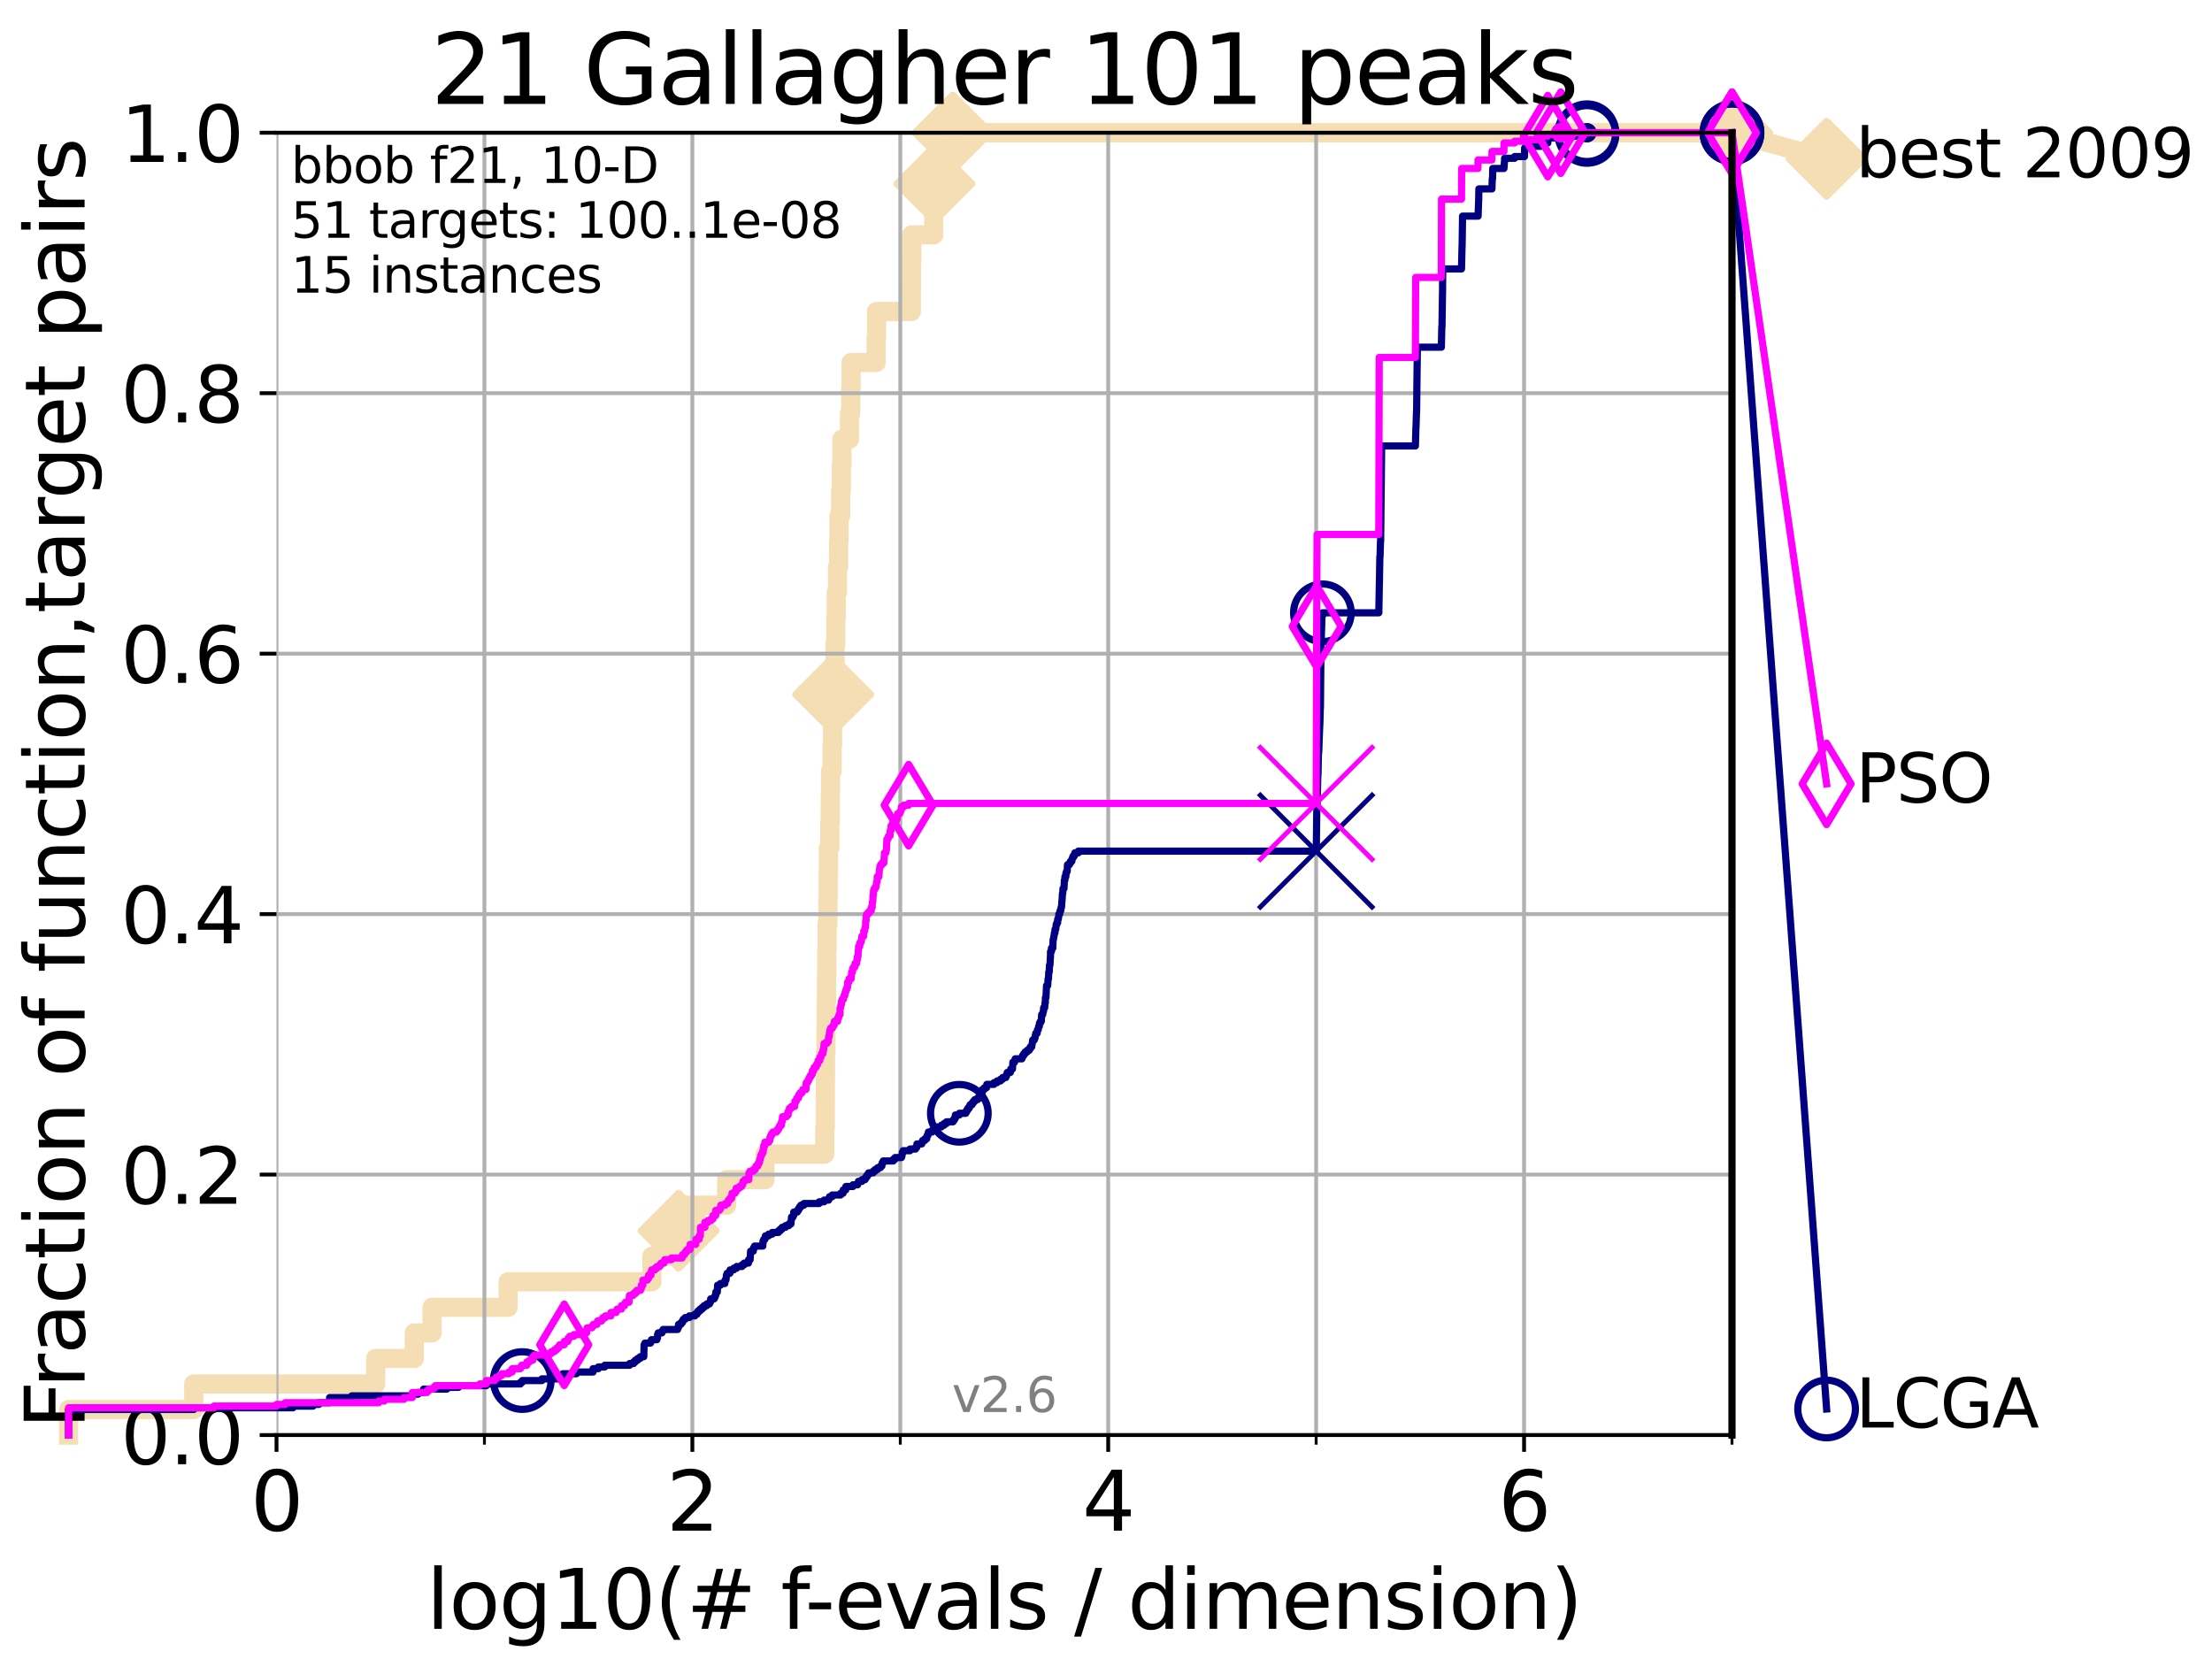 <?xml version="1.0" encoding="utf-8" standalone="no"?>
<!DOCTYPE svg PUBLIC "-//W3C//DTD SVG 1.1//EN"
  "http://www.w3.org/Graphics/SVG/1.1/DTD/svg11.dtd">
<svg xmlns:xlink="http://www.w3.org/1999/xlink" width="460.8pt" height="345.6pt" viewBox="0 0 460.8 345.6" xmlns="http://www.w3.org/2000/svg" version="1.1">
 <defs>
  <style type="text/css">*{stroke-linejoin: round; stroke-linecap: butt}</style>
 </defs>
 <g id="figure_1">
  <g id="patch_1">
   <path d="M 0 345.6 
L 460.8 345.6 
L 460.8 0 
L 0 0 
z
" style="fill: #ffffff"/>
  </g>
  <g id="axes_1">
   <g id="patch_2">
    <path d="M 57.6 298.944 
L 360.806 298.944 
L 360.806 27.648 
L 57.6 27.648 
z
" style="fill: #ffffff"/>
   </g>
   <g id="line2d_1">
    <path d="M 14.285 298.944 
L 14.285 293.624 
L 40.363 293.624 
L 40.363 288.305 
L 78.267 288.305 
L 78.267 282.985 
L 86.307 282.985 
L 86.307 277.666 
L 90.008 277.666 
L 90.008 272.346 
L 105.851 272.346 
L 105.851 267.027 
L 135.806 267.027 
L 135.806 261.707 
L 139.289 261.707 
L 139.289 256.388 
L 141.371 256.388 
L 141.371 251.068 
L 151.375 251.068 
L 151.375 245.749 
L 159.368 245.749 
L 159.368 240.429 
L 171.809 240.429 
L 171.809 235.11 
L 171.917 235.11 
L 171.917 229.79 
L 171.947 229.79 
L 171.947 224.471 
L 171.977 224.471 
L 171.977 219.151 
L 172.067 219.151 
L 172.067 213.832 
L 172.119 213.832 
L 172.119 208.512 
L 172.187 208.512 
L 172.187 203.192 
L 172.23 203.192 
L 172.23 197.873 
L 172.302 197.873 
L 172.302 192.553 
L 172.47 192.553 
L 172.47 187.234 
L 172.524 187.234 
L 172.524 181.914 
L 172.587 181.914 
L 172.587 176.595 
L 172.868 176.595 
L 172.868 171.275 
L 172.958 171.275 
L 172.958 165.956 
L 173.011 165.956 
L 173.011 160.636 
L 173.346 160.636 
L 173.346 155.317 
L 173.442 155.317 
L 173.442 149.997 
L 173.565 149.997 
L 173.565 144.678 
L 173.754 144.678 
L 173.754 139.358 
L 173.957 139.358 
L 173.957 134.039 
L 174.115 134.039 
L 174.115 128.719 
L 174.207 128.719 
L 174.207 123.4 
L 174.473 123.4 
L 174.473 118.08 
L 174.69 118.08 
L 174.69 112.76 
L 174.783 112.76 
L 174.783 107.441 
L 175.135 107.441 
L 175.135 102.121 
L 175.273 102.121 
L 175.273 96.802 
L 175.396 96.802 
L 175.396 91.482 
L 176.965 91.482 
L 176.965 86.163 
L 177.22 86.163 
L 177.22 80.843 
L 177.308 80.843 
L 177.308 75.524 
L 182.519 75.524 
L 182.519 70.204 
L 182.604 70.204 
L 182.604 64.885 
L 189.848 64.885 
L 189.848 59.565 
L 189.893 59.565 
L 189.893 54.246 
L 189.934 54.246 
L 189.934 48.926 
L 194.507 48.926 
L 194.507 43.607 
L 194.6 43.607 
L 194.6 38.287 
L 194.653 38.287 
L 194.653 32.968 
L 198.46 32.968 
L 198.46 27.648 
L 360.806 27.648 
" style="fill: none; stroke: #f5deb3; stroke-width: 4; stroke-linecap: square"/>
   </g>
   <g id="line2d_2">
    <defs>
     <path id="mfe77563e38" d="M 0 7.778 
L 7.778 0 
L 0 -7.778 
L -7.778 0 
z
" style="stroke: #f5deb3; stroke-width: 1.5; stroke-linejoin: miter"/>
    </defs>
    <g>
     <use xlink:href="#mfe77563e38" x="141.371" y="256.388" style="fill: #f5deb3; stroke: #f5deb3; stroke-width: 1.5; stroke-linejoin: miter"/>
     <use xlink:href="#mfe77563e38" x="173.565" y="144.678" style="fill: #f5deb3; stroke: #f5deb3; stroke-width: 1.5; stroke-linejoin: miter"/>
     <use xlink:href="#mfe77563e38" x="194.653" y="38.287" style="fill: #f5deb3; stroke: #f5deb3; stroke-width: 1.5; stroke-linejoin: miter"/>
     <use xlink:href="#mfe77563e38" x="198.46" y="27.648" style="fill: #f5deb3; stroke: #f5deb3; stroke-width: 1.5; stroke-linejoin: miter"/>
     <use xlink:href="#mfe77563e38" x="198.46" y="27.648" style="fill: #f5deb3; stroke: #f5deb3; stroke-width: 1.5; stroke-linejoin: miter"/>
     <use xlink:href="#mfe77563e38" x="360.806" y="27.648" style="fill: #f5deb3; stroke: #f5deb3; stroke-width: 1.5; stroke-linejoin: miter"/>
    </g>
   </g>
   <g id="line2d_3">
    <path style="fill: none; stroke: #f5deb3; stroke-width: 4; stroke-linecap: square"/>
    <g/>
   </g>
   <g id="line2d_4">
    <path d="M 360.806 27.648 
L 380.515 33.074 
" style="fill: none; stroke: #f5deb3; stroke-width: 4; stroke-linecap: square"/>
    <g>
     <use xlink:href="#mfe77563e38" x="360.806" y="27.648" style="fill: #f5deb3; stroke: #f5deb3; stroke-width: 1.5; stroke-linejoin: miter"/>
     <use xlink:href="#mfe77563e38" x="380.515" y="33.074" style="fill: #f5deb3; stroke: #f5deb3; stroke-width: 1.5; stroke-linejoin: miter"/>
    </g>
   </g>
   <g id="matplotlib.axis_1">
    <g id="xtick_1">
     <g id="line2d_5">
      <path d="M 57.6 298.944 
L 57.6 27.648 
" clip-path="url(#p986b2a2d2e)" style="fill: none; stroke: #b0b0b0; stroke-width: 0.8; stroke-linecap: square"/>
     </g>
     <g id="line2d_6">
      <defs>
       <path id="m186393c248" d="M 0 0 
L 0 3.5 
" style="stroke: #000000; stroke-width: 0.8"/>
      </defs>
      <g>
       <use xlink:href="#m186393c248" x="57.6" y="298.944" style="stroke: #000000; stroke-width: 0.8"/>
      </g>
     </g>
     <g id="text_1">
      <!-- 0 -->
      <g transform="translate(52.192 318.861)scale(0.17 -0.17)">
       <defs>
        <path id="DejaVuSans-30" d="M 2034 4250 
Q 1547 4250 1301 3770 
Q 1056 3291 1056 2328 
Q 1056 1369 1301 889 
Q 1547 409 2034 409 
Q 2525 409 2770 889 
Q 3016 1369 3016 2328 
Q 3016 3291 2770 3770 
Q 2525 4250 2034 4250 
z
M 2034 4750 
Q 2819 4750 3233 4129 
Q 3647 3509 3647 2328 
Q 3647 1150 3233 529 
Q 2819 -91 2034 -91 
Q 1250 -91 836 529 
Q 422 1150 422 2328 
Q 422 3509 836 4129 
Q 1250 4750 2034 4750 
z
" transform="scale(0.016)"/>
       </defs>
       <use xlink:href="#DejaVuSans-30"/>
      </g>
     </g>
    </g>
    <g id="xtick_2">
     <g id="line2d_7">
      <path d="M 144.23 298.944 
L 144.23 27.648 
" clip-path="url(#p986b2a2d2e)" style="fill: none; stroke: #b0b0b0; stroke-width: 0.8; stroke-linecap: square"/>
     </g>
     <g id="line2d_8">
      <g>
       <use xlink:href="#m186393c248" x="144.23" y="298.944" style="stroke: #000000; stroke-width: 0.8"/>
      </g>
     </g>
     <g id="text_2">
      <!-- 2 -->
      <g transform="translate(138.822 318.861)scale(0.17 -0.17)">
       <defs>
        <path id="DejaVuSans-32" d="M 1228 531 
L 3431 531 
L 3431 0 
L 469 0 
L 469 531 
Q 828 903 1448 1529 
Q 2069 2156 2228 2338 
Q 2531 2678 2651 2914 
Q 2772 3150 2772 3378 
Q 2772 3750 2511 3984 
Q 2250 4219 1831 4219 
Q 1534 4219 1204 4116 
Q 875 4013 500 3803 
L 500 4441 
Q 881 4594 1212 4672 
Q 1544 4750 1819 4750 
Q 2544 4750 2975 4387 
Q 3406 4025 3406 3419 
Q 3406 3131 3298 2873 
Q 3191 2616 2906 2266 
Q 2828 2175 2409 1742 
Q 1991 1309 1228 531 
z
" transform="scale(0.016)"/>
       </defs>
       <use xlink:href="#DejaVuSans-32"/>
      </g>
     </g>
    </g>
    <g id="xtick_3">
     <g id="line2d_9">
      <path d="M 230.861 298.944 
L 230.861 27.648 
" clip-path="url(#p986b2a2d2e)" style="fill: none; stroke: #b0b0b0; stroke-width: 0.8; stroke-linecap: square"/>
     </g>
     <g id="line2d_10">
      <g>
       <use xlink:href="#m186393c248" x="230.861" y="298.944" style="stroke: #000000; stroke-width: 0.8"/>
      </g>
     </g>
     <g id="text_3">
      <!-- 4 -->
      <g transform="translate(225.453 318.861)scale(0.17 -0.17)">
       <defs>
        <path id="DejaVuSans-34" d="M 2419 4116 
L 825 1625 
L 2419 1625 
L 2419 4116 
z
M 2253 4666 
L 3047 4666 
L 3047 1625 
L 3713 1625 
L 3713 1100 
L 3047 1100 
L 3047 0 
L 2419 0 
L 2419 1100 
L 313 1100 
L 313 1709 
L 2253 4666 
z
" transform="scale(0.016)"/>
       </defs>
       <use xlink:href="#DejaVuSans-34"/>
      </g>
     </g>
    </g>
    <g id="xtick_4">
     <g id="line2d_11">
      <path d="M 317.491 298.944 
L 317.491 27.648 
" clip-path="url(#p986b2a2d2e)" style="fill: none; stroke: #b0b0b0; stroke-width: 0.8; stroke-linecap: square"/>
     </g>
     <g id="line2d_12">
      <g>
       <use xlink:href="#m186393c248" x="317.491" y="298.944" style="stroke: #000000; stroke-width: 0.8"/>
      </g>
     </g>
     <g id="text_4">
      <!-- 6 -->
      <g transform="translate(312.083 318.861)scale(0.17 -0.17)">
       <defs>
        <path id="DejaVuSans-36" d="M 2113 2584 
Q 1688 2584 1439 2293 
Q 1191 2003 1191 1497 
Q 1191 994 1439 701 
Q 1688 409 2113 409 
Q 2538 409 2786 701 
Q 3034 994 3034 1497 
Q 3034 2003 2786 2293 
Q 2538 2584 2113 2584 
z
M 3366 4563 
L 3366 3988 
Q 3128 4100 2886 4159 
Q 2644 4219 2406 4219 
Q 1781 4219 1451 3797 
Q 1122 3375 1075 2522 
Q 1259 2794 1537 2939 
Q 1816 3084 2150 3084 
Q 2853 3084 3261 2657 
Q 3669 2231 3669 1497 
Q 3669 778 3244 343 
Q 2819 -91 2113 -91 
Q 1303 -91 875 529 
Q 447 1150 447 2328 
Q 447 3434 972 4092 
Q 1497 4750 2381 4750 
Q 2619 4750 2861 4703 
Q 3103 4656 3366 4563 
z
" transform="scale(0.016)"/>
       </defs>
       <use xlink:href="#DejaVuSans-36"/>
      </g>
     </g>
    </g>
    <g id="xtick_5">
     <g id="line2d_13">
      <path d="M 100.915 298.944 
L 100.915 27.648 
" clip-path="url(#p986b2a2d2e)" style="fill: none; stroke: #b0b0b0; stroke-width: 0.8; stroke-linecap: square"/>
     </g>
     <g id="line2d_14">
      <defs>
       <path id="m9db8f42d82" d="M 0 0 
L 0 2 
" style="stroke: #000000; stroke-width: 0.6"/>
      </defs>
      <g>
       <use xlink:href="#m9db8f42d82" x="100.915" y="298.944" style="stroke: #000000; stroke-width: 0.6"/>
      </g>
     </g>
    </g>
    <g id="xtick_6">
     <g id="line2d_15">
      <path d="M 187.546 298.944 
L 187.546 27.648 
" clip-path="url(#p986b2a2d2e)" style="fill: none; stroke: #b0b0b0; stroke-width: 0.8; stroke-linecap: square"/>
     </g>
     <g id="line2d_16">
      <g>
       <use xlink:href="#m9db8f42d82" x="187.546" y="298.944" style="stroke: #000000; stroke-width: 0.6"/>
      </g>
     </g>
    </g>
    <g id="xtick_7">
     <g id="line2d_17">
      <path d="M 274.176 298.944 
L 274.176 27.648 
" clip-path="url(#p986b2a2d2e)" style="fill: none; stroke: #b0b0b0; stroke-width: 0.8; stroke-linecap: square"/>
     </g>
     <g id="line2d_18">
      <g>
       <use xlink:href="#m9db8f42d82" x="274.176" y="298.944" style="stroke: #000000; stroke-width: 0.6"/>
      </g>
     </g>
    </g>
    <g id="xtick_8">
     <g id="line2d_19">
      <path d="M 360.806 298.944 
L 360.806 27.648 
" clip-path="url(#p986b2a2d2e)" style="fill: none; stroke: #b0b0b0; stroke-width: 0.8; stroke-linecap: square"/>
     </g>
     <g id="line2d_20">
      <g>
       <use xlink:href="#m9db8f42d82" x="360.806" y="298.944" style="stroke: #000000; stroke-width: 0.6"/>
      </g>
     </g>
    </g>
    <g id="text_5">
     <!-- log10(# f-evals / dimension) -->
     <g transform="translate(88.823 339.314)scale(0.17 -0.17)">
      <defs>
       <path id="DejaVuSans-6c" d="M 603 4863 
L 1178 4863 
L 1178 0 
L 603 0 
L 603 4863 
z
" transform="scale(0.016)"/>
       <path id="DejaVuSans-6f" d="M 1959 3097 
Q 1497 3097 1228 2736 
Q 959 2375 959 1747 
Q 959 1119 1226 758 
Q 1494 397 1959 397 
Q 2419 397 2687 759 
Q 2956 1122 2956 1747 
Q 2956 2369 2687 2733 
Q 2419 3097 1959 3097 
z
M 1959 3584 
Q 2709 3584 3137 3096 
Q 3566 2609 3566 1747 
Q 3566 888 3137 398 
Q 2709 -91 1959 -91 
Q 1206 -91 779 398 
Q 353 888 353 1747 
Q 353 2609 779 3096 
Q 1206 3584 1959 3584 
z
" transform="scale(0.016)"/>
       <path id="DejaVuSans-67" d="M 2906 1791 
Q 2906 2416 2648 2759 
Q 2391 3103 1925 3103 
Q 1463 3103 1205 2759 
Q 947 2416 947 1791 
Q 947 1169 1205 825 
Q 1463 481 1925 481 
Q 2391 481 2648 825 
Q 2906 1169 2906 1791 
z
M 3481 434 
Q 3481 -459 3084 -895 
Q 2688 -1331 1869 -1331 
Q 1566 -1331 1297 -1286 
Q 1028 -1241 775 -1147 
L 775 -588 
Q 1028 -725 1275 -790 
Q 1522 -856 1778 -856 
Q 2344 -856 2625 -561 
Q 2906 -266 2906 331 
L 2906 616 
Q 2728 306 2450 153 
Q 2172 0 1784 0 
Q 1141 0 747 490 
Q 353 981 353 1791 
Q 353 2603 747 3093 
Q 1141 3584 1784 3584 
Q 2172 3584 2450 3431 
Q 2728 3278 2906 2969 
L 2906 3500 
L 3481 3500 
L 3481 434 
z
" transform="scale(0.016)"/>
       <path id="DejaVuSans-31" d="M 794 531 
L 1825 531 
L 1825 4091 
L 703 3866 
L 703 4441 
L 1819 4666 
L 2450 4666 
L 2450 531 
L 3481 531 
L 3481 0 
L 794 0 
L 794 531 
z
" transform="scale(0.016)"/>
       <path id="DejaVuSans-28" d="M 1984 4856 
Q 1566 4138 1362 3434 
Q 1159 2731 1159 2009 
Q 1159 1288 1364 580 
Q 1569 -128 1984 -844 
L 1484 -844 
Q 1016 -109 783 600 
Q 550 1309 550 2009 
Q 550 2706 781 3412 
Q 1013 4119 1484 4856 
L 1984 4856 
z
" transform="scale(0.016)"/>
       <path id="DejaVuSans-23" d="M 3272 2816 
L 2363 2816 
L 2100 1772 
L 3016 1772 
L 3272 2816 
z
M 2803 4594 
L 2478 3297 
L 3391 3297 
L 3719 4594 
L 4219 4594 
L 3897 3297 
L 4872 3297 
L 4872 2816 
L 3775 2816 
L 3519 1772 
L 4513 1772 
L 4513 1294 
L 3397 1294 
L 3072 0 
L 2572 0 
L 2894 1294 
L 1978 1294 
L 1656 0 
L 1153 0 
L 1478 1294 
L 494 1294 
L 494 1772 
L 1594 1772 
L 1856 2816 
L 850 2816 
L 850 3297 
L 1978 3297 
L 2297 4594 
L 2803 4594 
z
" transform="scale(0.016)"/>
       <path id="DejaVuSans-20" transform="scale(0.016)"/>
       <path id="DejaVuSans-66" d="M 2375 4863 
L 2375 4384 
L 1825 4384 
Q 1516 4384 1395 4259 
Q 1275 4134 1275 3809 
L 1275 3500 
L 2222 3500 
L 2222 3053 
L 1275 3053 
L 1275 0 
L 697 0 
L 697 3053 
L 147 3053 
L 147 3500 
L 697 3500 
L 697 3744 
Q 697 4328 969 4595 
Q 1241 4863 1831 4863 
L 2375 4863 
z
" transform="scale(0.016)"/>
       <path id="DejaVuSans-2d" d="M 313 2009 
L 1997 2009 
L 1997 1497 
L 313 1497 
L 313 2009 
z
" transform="scale(0.016)"/>
       <path id="DejaVuSans-65" d="M 3597 1894 
L 3597 1613 
L 953 1613 
Q 991 1019 1311 708 
Q 1631 397 2203 397 
Q 2534 397 2845 478 
Q 3156 559 3463 722 
L 3463 178 
Q 3153 47 2828 -22 
Q 2503 -91 2169 -91 
Q 1331 -91 842 396 
Q 353 884 353 1716 
Q 353 2575 817 3079 
Q 1281 3584 2069 3584 
Q 2775 3584 3186 3129 
Q 3597 2675 3597 1894 
z
M 3022 2063 
Q 3016 2534 2758 2815 
Q 2500 3097 2075 3097 
Q 1594 3097 1305 2825 
Q 1016 2553 972 2059 
L 3022 2063 
z
" transform="scale(0.016)"/>
       <path id="DejaVuSans-76" d="M 191 3500 
L 800 3500 
L 1894 563 
L 2988 3500 
L 3597 3500 
L 2284 0 
L 1503 0 
L 191 3500 
z
" transform="scale(0.016)"/>
       <path id="DejaVuSans-61" d="M 2194 1759 
Q 1497 1759 1228 1600 
Q 959 1441 959 1056 
Q 959 750 1161 570 
Q 1363 391 1709 391 
Q 2188 391 2477 730 
Q 2766 1069 2766 1631 
L 2766 1759 
L 2194 1759 
z
M 3341 1997 
L 3341 0 
L 2766 0 
L 2766 531 
Q 2569 213 2275 61 
Q 1981 -91 1556 -91 
Q 1019 -91 701 211 
Q 384 513 384 1019 
Q 384 1609 779 1909 
Q 1175 2209 1959 2209 
L 2766 2209 
L 2766 2266 
Q 2766 2663 2505 2880 
Q 2244 3097 1772 3097 
Q 1472 3097 1187 3025 
Q 903 2953 641 2809 
L 641 3341 
Q 956 3463 1253 3523 
Q 1550 3584 1831 3584 
Q 2591 3584 2966 3190 
Q 3341 2797 3341 1997 
z
" transform="scale(0.016)"/>
       <path id="DejaVuSans-73" d="M 2834 3397 
L 2834 2853 
Q 2591 2978 2328 3040 
Q 2066 3103 1784 3103 
Q 1356 3103 1142 2972 
Q 928 2841 928 2578 
Q 928 2378 1081 2264 
Q 1234 2150 1697 2047 
L 1894 2003 
Q 2506 1872 2764 1633 
Q 3022 1394 3022 966 
Q 3022 478 2636 193 
Q 2250 -91 1575 -91 
Q 1294 -91 989 -36 
Q 684 19 347 128 
L 347 722 
Q 666 556 975 473 
Q 1284 391 1588 391 
Q 1994 391 2212 530 
Q 2431 669 2431 922 
Q 2431 1156 2273 1281 
Q 2116 1406 1581 1522 
L 1381 1569 
Q 847 1681 609 1914 
Q 372 2147 372 2553 
Q 372 3047 722 3315 
Q 1072 3584 1716 3584 
Q 2034 3584 2315 3537 
Q 2597 3491 2834 3397 
z
" transform="scale(0.016)"/>
       <path id="DejaVuSans-2f" d="M 1625 4666 
L 2156 4666 
L 531 -594 
L 0 -594 
L 1625 4666 
z
" transform="scale(0.016)"/>
       <path id="DejaVuSans-64" d="M 2906 2969 
L 2906 4863 
L 3481 4863 
L 3481 0 
L 2906 0 
L 2906 525 
Q 2725 213 2448 61 
Q 2172 -91 1784 -91 
Q 1150 -91 751 415 
Q 353 922 353 1747 
Q 353 2572 751 3078 
Q 1150 3584 1784 3584 
Q 2172 3584 2448 3432 
Q 2725 3281 2906 2969 
z
M 947 1747 
Q 947 1113 1208 752 
Q 1469 391 1925 391 
Q 2381 391 2643 752 
Q 2906 1113 2906 1747 
Q 2906 2381 2643 2742 
Q 2381 3103 1925 3103 
Q 1469 3103 1208 2742 
Q 947 2381 947 1747 
z
" transform="scale(0.016)"/>
       <path id="DejaVuSans-69" d="M 603 3500 
L 1178 3500 
L 1178 0 
L 603 0 
L 603 3500 
z
M 603 4863 
L 1178 4863 
L 1178 4134 
L 603 4134 
L 603 4863 
z
" transform="scale(0.016)"/>
       <path id="DejaVuSans-6d" d="M 3328 2828 
Q 3544 3216 3844 3400 
Q 4144 3584 4550 3584 
Q 5097 3584 5394 3201 
Q 5691 2819 5691 2113 
L 5691 0 
L 5113 0 
L 5113 2094 
Q 5113 2597 4934 2840 
Q 4756 3084 4391 3084 
Q 3944 3084 3684 2787 
Q 3425 2491 3425 1978 
L 3425 0 
L 2847 0 
L 2847 2094 
Q 2847 2600 2669 2842 
Q 2491 3084 2119 3084 
Q 1678 3084 1418 2786 
Q 1159 2488 1159 1978 
L 1159 0 
L 581 0 
L 581 3500 
L 1159 3500 
L 1159 2956 
Q 1356 3278 1631 3431 
Q 1906 3584 2284 3584 
Q 2666 3584 2933 3390 
Q 3200 3197 3328 2828 
z
" transform="scale(0.016)"/>
       <path id="DejaVuSans-6e" d="M 3513 2113 
L 3513 0 
L 2938 0 
L 2938 2094 
Q 2938 2591 2744 2837 
Q 2550 3084 2163 3084 
Q 1697 3084 1428 2787 
Q 1159 2491 1159 1978 
L 1159 0 
L 581 0 
L 581 3500 
L 1159 3500 
L 1159 2956 
Q 1366 3272 1645 3428 
Q 1925 3584 2291 3584 
Q 2894 3584 3203 3211 
Q 3513 2838 3513 2113 
z
" transform="scale(0.016)"/>
       <path id="DejaVuSans-29" d="M 513 4856 
L 1013 4856 
Q 1481 4119 1714 3412 
Q 1947 2706 1947 2009 
Q 1947 1309 1714 600 
Q 1481 -109 1013 -844 
L 513 -844 
Q 928 -128 1133 580 
Q 1338 1288 1338 2009 
Q 1338 2731 1133 3434 
Q 928 4138 513 4856 
z
" transform="scale(0.016)"/>
      </defs>
      <use xlink:href="#DejaVuSans-6c"/>
      <use xlink:href="#DejaVuSans-6f" x="27.783"/>
      <use xlink:href="#DejaVuSans-67" x="88.965"/>
      <use xlink:href="#DejaVuSans-31" x="152.441"/>
      <use xlink:href="#DejaVuSans-30" x="216.064"/>
      <use xlink:href="#DejaVuSans-28" x="279.688"/>
      <use xlink:href="#DejaVuSans-23" x="318.701"/>
      <use xlink:href="#DejaVuSans-20" x="402.49"/>
      <use xlink:href="#DejaVuSans-66" x="434.277"/>
      <use xlink:href="#DejaVuSans-2d" x="463.982"/>
      <use xlink:href="#DejaVuSans-65" x="500.066"/>
      <use xlink:href="#DejaVuSans-76" x="561.59"/>
      <use xlink:href="#DejaVuSans-61" x="620.77"/>
      <use xlink:href="#DejaVuSans-6c" x="682.049"/>
      <use xlink:href="#DejaVuSans-73" x="709.832"/>
      <use xlink:href="#DejaVuSans-20" x="761.932"/>
      <use xlink:href="#DejaVuSans-2f" x="793.719"/>
      <use xlink:href="#DejaVuSans-20" x="827.41"/>
      <use xlink:href="#DejaVuSans-64" x="859.197"/>
      <use xlink:href="#DejaVuSans-69" x="922.674"/>
      <use xlink:href="#DejaVuSans-6d" x="950.457"/>
      <use xlink:href="#DejaVuSans-65" x="1047.869"/>
      <use xlink:href="#DejaVuSans-6e" x="1109.393"/>
      <use xlink:href="#DejaVuSans-73" x="1172.771"/>
      <use xlink:href="#DejaVuSans-69" x="1224.871"/>
      <use xlink:href="#DejaVuSans-6f" x="1252.654"/>
      <use xlink:href="#DejaVuSans-6e" x="1313.836"/>
      <use xlink:href="#DejaVuSans-29" x="1377.215"/>
     </g>
    </g>
   </g>
   <g id="matplotlib.axis_2">
    <g id="ytick_1">
     <g id="line2d_21">
      <path d="M 57.6 298.944 
L 360.806 298.944 
" clip-path="url(#p986b2a2d2e)" style="fill: none; stroke: #b0b0b0; stroke-width: 0.8; stroke-linecap: square"/>
     </g>
     <g id="line2d_22">
      <defs>
       <path id="m7009508e7f" d="M 0 0 
L -3.5 0 
" style="stroke: #000000; stroke-width: 0.8"/>
      </defs>
      <g>
       <use xlink:href="#m7009508e7f" x="57.6" y="298.944" style="stroke: #000000; stroke-width: 0.8"/>
      </g>
     </g>
     <g id="text_6">
      <!-- 0.0 -->
      <g transform="translate(25.155 305.023)scale(0.16 -0.16)">
       <defs>
        <path id="DejaVuSans-2e" d="M 684 794 
L 1344 794 
L 1344 0 
L 684 0 
L 684 794 
z
" transform="scale(0.016)"/>
       </defs>
       <use xlink:href="#DejaVuSans-30"/>
       <use xlink:href="#DejaVuSans-2e" x="63.623"/>
       <use xlink:href="#DejaVuSans-30" x="95.41"/>
      </g>
     </g>
    </g>
    <g id="ytick_2">
     <g id="line2d_23">
      <path d="M 57.6 244.685 
L 360.806 244.685 
" clip-path="url(#p986b2a2d2e)" style="fill: none; stroke: #b0b0b0; stroke-width: 0.8; stroke-linecap: square"/>
     </g>
     <g id="line2d_24">
      <g>
       <use xlink:href="#m7009508e7f" x="57.6" y="244.685" style="stroke: #000000; stroke-width: 0.8"/>
      </g>
     </g>
     <g id="text_7">
      <!-- 0.2 -->
      <g transform="translate(25.155 250.764)scale(0.16 -0.16)">
       <use xlink:href="#DejaVuSans-30"/>
       <use xlink:href="#DejaVuSans-2e" x="63.623"/>
       <use xlink:href="#DejaVuSans-32" x="95.41"/>
      </g>
     </g>
    </g>
    <g id="ytick_3">
     <g id="line2d_25">
      <path d="M 57.6 190.426 
L 360.806 190.426 
" clip-path="url(#p986b2a2d2e)" style="fill: none; stroke: #b0b0b0; stroke-width: 0.8; stroke-linecap: square"/>
     </g>
     <g id="line2d_26">
      <g>
       <use xlink:href="#m7009508e7f" x="57.6" y="190.426" style="stroke: #000000; stroke-width: 0.8"/>
      </g>
     </g>
     <g id="text_8">
      <!-- 0.4 -->
      <g transform="translate(25.155 196.504)scale(0.16 -0.16)">
       <use xlink:href="#DejaVuSans-30"/>
       <use xlink:href="#DejaVuSans-2e" x="63.623"/>
       <use xlink:href="#DejaVuSans-34" x="95.41"/>
      </g>
     </g>
    </g>
    <g id="ytick_4">
     <g id="line2d_27">
      <path d="M 57.6 136.166 
L 360.806 136.166 
" clip-path="url(#p986b2a2d2e)" style="fill: none; stroke: #b0b0b0; stroke-width: 0.8; stroke-linecap: square"/>
     </g>
     <g id="line2d_28">
      <g>
       <use xlink:href="#m7009508e7f" x="57.6" y="136.166" style="stroke: #000000; stroke-width: 0.8"/>
      </g>
     </g>
     <g id="text_9">
      <!-- 0.6 -->
      <g transform="translate(25.155 142.245)scale(0.16 -0.16)">
       <use xlink:href="#DejaVuSans-30"/>
       <use xlink:href="#DejaVuSans-2e" x="63.623"/>
       <use xlink:href="#DejaVuSans-36" x="95.41"/>
      </g>
     </g>
    </g>
    <g id="ytick_5">
     <g id="line2d_29">
      <path d="M 57.6 81.907 
L 360.806 81.907 
" clip-path="url(#p986b2a2d2e)" style="fill: none; stroke: #b0b0b0; stroke-width: 0.8; stroke-linecap: square"/>
     </g>
     <g id="line2d_30">
      <g>
       <use xlink:href="#m7009508e7f" x="57.6" y="81.907" style="stroke: #000000; stroke-width: 0.8"/>
      </g>
     </g>
     <g id="text_10">
      <!-- 0.8 -->
      <g transform="translate(25.155 87.986)scale(0.16 -0.16)">
       <defs>
        <path id="DejaVuSans-38" d="M 2034 2216 
Q 1584 2216 1326 1975 
Q 1069 1734 1069 1313 
Q 1069 891 1326 650 
Q 1584 409 2034 409 
Q 2484 409 2743 651 
Q 3003 894 3003 1313 
Q 3003 1734 2745 1975 
Q 2488 2216 2034 2216 
z
M 1403 2484 
Q 997 2584 770 2862 
Q 544 3141 544 3541 
Q 544 4100 942 4425 
Q 1341 4750 2034 4750 
Q 2731 4750 3128 4425 
Q 3525 4100 3525 3541 
Q 3525 3141 3298 2862 
Q 3072 2584 2669 2484 
Q 3125 2378 3379 2068 
Q 3634 1759 3634 1313 
Q 3634 634 3220 271 
Q 2806 -91 2034 -91 
Q 1263 -91 848 271 
Q 434 634 434 1313 
Q 434 1759 690 2068 
Q 947 2378 1403 2484 
z
M 1172 3481 
Q 1172 3119 1398 2916 
Q 1625 2713 2034 2713 
Q 2441 2713 2670 2916 
Q 2900 3119 2900 3481 
Q 2900 3844 2670 4047 
Q 2441 4250 2034 4250 
Q 1625 4250 1398 4047 
Q 1172 3844 1172 3481 
z
" transform="scale(0.016)"/>
       </defs>
       <use xlink:href="#DejaVuSans-30"/>
       <use xlink:href="#DejaVuSans-2e" x="63.623"/>
       <use xlink:href="#DejaVuSans-38" x="95.41"/>
      </g>
     </g>
    </g>
    <g id="ytick_6">
     <g id="line2d_31">
      <path d="M 57.6 27.648 
L 360.806 27.648 
" clip-path="url(#p986b2a2d2e)" style="fill: none; stroke: #b0b0b0; stroke-width: 0.8; stroke-linecap: square"/>
     </g>
     <g id="line2d_32">
      <g>
       <use xlink:href="#m7009508e7f" x="57.6" y="27.648" style="stroke: #000000; stroke-width: 0.8"/>
      </g>
     </g>
     <g id="text_11">
      <!-- 1.0 -->
      <g transform="translate(25.155 33.727)scale(0.16 -0.16)">
       <use xlink:href="#DejaVuSans-31"/>
       <use xlink:href="#DejaVuSans-2e" x="63.623"/>
       <use xlink:href="#DejaVuSans-30" x="95.41"/>
      </g>
     </g>
    </g>
    <g id="text_12">
     <!-- Fraction of function,target pairs -->
     <g transform="translate(17.62 297.681)rotate(-90)scale(0.17 -0.17)">
      <defs>
       <path id="DejaVuSans-46" d="M 628 4666 
L 3309 4666 
L 3309 4134 
L 1259 4134 
L 1259 2759 
L 3109 2759 
L 3109 2228 
L 1259 2228 
L 1259 0 
L 628 0 
L 628 4666 
z
" transform="scale(0.016)"/>
       <path id="DejaVuSans-72" d="M 2631 2963 
Q 2534 3019 2420 3045 
Q 2306 3072 2169 3072 
Q 1681 3072 1420 2755 
Q 1159 2438 1159 1844 
L 1159 0 
L 581 0 
L 581 3500 
L 1159 3500 
L 1159 2956 
Q 1341 3275 1631 3429 
Q 1922 3584 2338 3584 
Q 2397 3584 2469 3576 
Q 2541 3569 2628 3553 
L 2631 2963 
z
" transform="scale(0.016)"/>
       <path id="DejaVuSans-63" d="M 3122 3366 
L 3122 2828 
Q 2878 2963 2633 3030 
Q 2388 3097 2138 3097 
Q 1578 3097 1268 2742 
Q 959 2388 959 1747 
Q 959 1106 1268 751 
Q 1578 397 2138 397 
Q 2388 397 2633 464 
Q 2878 531 3122 666 
L 3122 134 
Q 2881 22 2623 -34 
Q 2366 -91 2075 -91 
Q 1284 -91 818 406 
Q 353 903 353 1747 
Q 353 2603 823 3093 
Q 1294 3584 2113 3584 
Q 2378 3584 2631 3529 
Q 2884 3475 3122 3366 
z
" transform="scale(0.016)"/>
       <path id="DejaVuSans-74" d="M 1172 4494 
L 1172 3500 
L 2356 3500 
L 2356 3053 
L 1172 3053 
L 1172 1153 
Q 1172 725 1289 603 
Q 1406 481 1766 481 
L 2356 481 
L 2356 0 
L 1766 0 
Q 1100 0 847 248 
Q 594 497 594 1153 
L 594 3053 
L 172 3053 
L 172 3500 
L 594 3500 
L 594 4494 
L 1172 4494 
z
" transform="scale(0.016)"/>
       <path id="DejaVuSans-75" d="M 544 1381 
L 544 3500 
L 1119 3500 
L 1119 1403 
Q 1119 906 1312 657 
Q 1506 409 1894 409 
Q 2359 409 2629 706 
Q 2900 1003 2900 1516 
L 2900 3500 
L 3475 3500 
L 3475 0 
L 2900 0 
L 2900 538 
Q 2691 219 2414 64 
Q 2138 -91 1772 -91 
Q 1169 -91 856 284 
Q 544 659 544 1381 
z
M 1991 3584 
L 1991 3584 
z
" transform="scale(0.016)"/>
       <path id="DejaVuSans-2c" d="M 750 794 
L 1409 794 
L 1409 256 
L 897 -744 
L 494 -744 
L 750 256 
L 750 794 
z
" transform="scale(0.016)"/>
       <path id="DejaVuSans-70" d="M 1159 525 
L 1159 -1331 
L 581 -1331 
L 581 3500 
L 1159 3500 
L 1159 2969 
Q 1341 3281 1617 3432 
Q 1894 3584 2278 3584 
Q 2916 3584 3314 3078 
Q 3713 2572 3713 1747 
Q 3713 922 3314 415 
Q 2916 -91 2278 -91 
Q 1894 -91 1617 61 
Q 1341 213 1159 525 
z
M 3116 1747 
Q 3116 2381 2855 2742 
Q 2594 3103 2138 3103 
Q 1681 3103 1420 2742 
Q 1159 2381 1159 1747 
Q 1159 1113 1420 752 
Q 1681 391 2138 391 
Q 2594 391 2855 752 
Q 3116 1113 3116 1747 
z
" transform="scale(0.016)"/>
      </defs>
      <use xlink:href="#DejaVuSans-46"/>
      <use xlink:href="#DejaVuSans-72" x="50.27"/>
      <use xlink:href="#DejaVuSans-61" x="91.383"/>
      <use xlink:href="#DejaVuSans-63" x="152.662"/>
      <use xlink:href="#DejaVuSans-74" x="207.643"/>
      <use xlink:href="#DejaVuSans-69" x="246.852"/>
      <use xlink:href="#DejaVuSans-6f" x="274.635"/>
      <use xlink:href="#DejaVuSans-6e" x="335.816"/>
      <use xlink:href="#DejaVuSans-20" x="399.195"/>
      <use xlink:href="#DejaVuSans-6f" x="430.982"/>
      <use xlink:href="#DejaVuSans-66" x="492.164"/>
      <use xlink:href="#DejaVuSans-20" x="527.369"/>
      <use xlink:href="#DejaVuSans-66" x="559.156"/>
      <use xlink:href="#DejaVuSans-75" x="594.361"/>
      <use xlink:href="#DejaVuSans-6e" x="657.74"/>
      <use xlink:href="#DejaVuSans-63" x="721.119"/>
      <use xlink:href="#DejaVuSans-74" x="776.1"/>
      <use xlink:href="#DejaVuSans-69" x="815.309"/>
      <use xlink:href="#DejaVuSans-6f" x="843.092"/>
      <use xlink:href="#DejaVuSans-6e" x="904.273"/>
      <use xlink:href="#DejaVuSans-2c" x="967.652"/>
      <use xlink:href="#DejaVuSans-74" x="999.439"/>
      <use xlink:href="#DejaVuSans-61" x="1038.648"/>
      <use xlink:href="#DejaVuSans-72" x="1099.928"/>
      <use xlink:href="#DejaVuSans-67" x="1139.291"/>
      <use xlink:href="#DejaVuSans-65" x="1202.768"/>
      <use xlink:href="#DejaVuSans-74" x="1264.291"/>
      <use xlink:href="#DejaVuSans-20" x="1303.5"/>
      <use xlink:href="#DejaVuSans-70" x="1335.287"/>
      <use xlink:href="#DejaVuSans-61" x="1398.764"/>
      <use xlink:href="#DejaVuSans-69" x="1460.043"/>
      <use xlink:href="#DejaVuSans-72" x="1487.826"/>
      <use xlink:href="#DejaVuSans-73" x="1528.939"/>
     </g>
    </g>
   </g>
   <g id="line2d_33">
    <defs>
     <path id="m32d4ebf417" d="M 0 1.5 
C 0.398 1.5 0.779 1.342 1.061 1.061 
C 1.342 0.779 1.5 0.398 1.5 0 
C 1.5 -0.398 1.342 -0.779 1.061 -1.061 
C 0.779 -1.342 0.398 -1.5 0 -1.5 
C -0.398 -1.5 -0.779 -1.342 -1.061 -1.061 
C -1.342 -0.779 -1.5 -0.398 -1.5 0 
C -1.5 0.398 -1.342 0.779 -1.061 1.061 
C -0.779 1.342 -0.398 1.5 0 1.5 
z
" style="stroke: #f5deb3"/>
    </defs>
    <g>
     <use xlink:href="#m32d4ebf417" x="198.46" y="27.648" style="fill: #f5deb3; stroke: #f5deb3"/>
     <use xlink:href="#m32d4ebf417" x="198.46" y="27.648" style="fill: #f5deb3; stroke: #f5deb3"/>
    </g>
   </g>
   <g id="line2d_34">
    <defs>
     <path id="m5c024a536c" d="M 0 1.5 
C 0.398 1.5 0.779 1.342 1.061 1.061 
C 1.342 0.779 1.5 0.398 1.5 0 
C 1.5 -0.398 1.342 -0.779 1.061 -1.061 
C 0.779 -1.342 0.398 -1.5 0 -1.5 
C -0.398 -1.5 -0.779 -1.342 -1.061 -1.061 
C -1.342 -0.779 -1.5 -0.398 -1.5 0 
C -1.5 0.398 -1.342 0.779 -1.061 1.061 
C -0.779 1.342 -0.398 1.5 0 1.5 
z
" style="stroke: #000080"/>
    </defs>
    <g>
     <use xlink:href="#m5c024a536c" x="330.587" y="27.648" style="fill: #000080; stroke: #000080"/>
     <use xlink:href="#m5c024a536c" x="330.587" y="27.648" style="fill: #000080; stroke: #000080"/>
    </g>
   </g>
   <g id="line2d_35">
    <path d="M 14.285 298.944 
L 14.285 293.624 
L 40.363 293.624 
L 40.363 293.27 
L 61.03 293.27 
L 61.03 292.915 
L 65.227 292.915 
L 65.227 292.561 
L 66.441 292.561 
L 66.441 292.206 
L 68.657 292.206 
L 68.657 291.142 
L 73.268 291.142 
L 73.268 290.787 
L 85.894 290.787 
L 85.894 290.433 
L 87.108 290.433 
L 87.108 290.078 
L 88.249 290.078 
L 88.249 289.369 
L 93.099 289.369 
L 93.099 289.014 
L 95.503 289.014 
L 95.503 288.66 
L 101.288 288.66 
L 101.288 288.305 
L 108.417 288.305 
L 108.417 287.95 
L 108.792 287.95 
L 108.792 287.596 
L 112.89 287.596 
L 112.89 287.241 
L 116.908 287.241 
L 116.908 286.532 
L 117.227 286.532 
L 117.227 286.177 
L 120.081 286.177 
L 120.081 285.822 
L 123.545 285.822 
L 123.545 285.113 
L 124.642 285.113 
L 124.642 284.759 
L 125.979 284.759 
L 125.979 284.404 
L 131.154 284.404 
L 131.154 284.049 
L 132.001 284.049 
L 132.001 283.695 
L 132.358 283.695 
L 132.358 283.34 
L 132.847 283.34 
L 132.847 282.985 
L 133.357 282.985 
L 133.357 282.631 
L 134.113 282.631 
L 134.177 280.148 
L 134.337 280.148 
L 134.337 279.794 
L 135.509 279.794 
L 135.509 279.439 
L 135.717 279.439 
L 135.717 279.084 
L 136.837 279.084 
L 136.837 278.73 
L 136.975 278.73 
L 136.975 278.021 
L 137.113 278.021 
L 137.113 277.666 
L 137.893 277.666 
L 137.893 277.311 
L 138.129 277.311 
L 138.129 276.957 
L 141.151 276.957 
L 141.151 276.602 
L 141.327 276.602 
L 141.349 275.893 
L 141.847 275.893 
L 141.847 275.538 
L 142.144 275.538 
L 142.144 275.183 
L 142.332 275.183 
L 142.332 274.829 
L 142.743 274.829 
L 142.743 274.474 
L 143.599 274.474 
L 143.599 274.12 
L 144.768 274.12 
L 144.768 273.765 
L 145.202 273.765 
L 145.202 273.41 
L 145.45 273.41 
L 145.45 273.056 
L 145.852 273.056 
L 145.852 272.701 
L 146.278 272.701 
L 146.278 272.346 
L 146.662 272.346 
L 146.662 271.992 
L 147.232 271.992 
L 147.232 271.637 
L 147.801 271.637 
L 147.801 271.282 
L 148.002 271.282 
L 148.048 270.573 
L 148.786 270.573 
L 148.786 270.219 
L 148.962 270.219 
L 148.962 269.864 
L 149.108 269.864 
L 149.122 269.155 
L 149.425 269.155 
L 149.496 267.736 
L 150.07 267.736 
L 150.07 267.381 
L 150.998 267.381 
L 151.038 266.672 
L 151.233 266.672 
L 151.336 265.608 
L 151.465 265.608 
L 151.465 265.254 
L 152.045 265.254 
L 152.095 264.544 
L 152.835 264.544 
L 152.835 264.19 
L 153.456 264.19 
L 153.456 263.835 
L 154.574 263.835 
L 154.574 263.48 
L 155.024 263.48 
L 155.024 263.126 
L 155.915 263.126 
L 155.945 262.417 
L 156.265 262.417 
L 156.364 260.643 
L 156.918 260.643 
L 156.985 259.934 
L 157.185 259.934 
L 157.185 259.579 
L 158.908 259.579 
L 158.951 258.516 
L 159.105 258.516 
L 159.105 258.161 
L 159.368 258.161 
L 159.443 257.452 
L 160.11 257.452 
L 160.11 257.097 
L 160.863 257.097 
L 160.863 256.742 
L 162.169 256.742 
L 162.169 256.388 
L 162.556 256.388 
L 162.556 256.033 
L 162.929 256.033 
L 162.929 255.678 
L 163.626 255.678 
L 163.626 255.324 
L 164.318 255.324 
L 164.318 254.969 
L 164.765 254.969 
L 164.859 253.905 
L 164.878 253.905 
L 164.878 253.551 
L 165.183 253.551 
L 165.183 253.196 
L 165.343 253.196 
L 165.349 252.487 
L 166.099 252.487 
L 166.099 252.132 
L 166.339 252.132 
L 166.339 251.778 
L 166.553 251.778 
L 166.553 251.423 
L 166.832 251.423 
L 166.832 251.068 
L 167.461 251.068 
L 167.461 250.714 
L 170.649 250.714 
L 170.649 250.359 
L 171.669 250.359 
L 171.669 250.004 
L 172.624 250.004 
L 172.624 249.65 
L 172.798 249.65 
L 172.798 249.295 
L 173.362 249.295 
L 173.362 248.94 
L 175.106 248.94 
L 175.106 248.586 
L 175.617 248.586 
L 175.656 247.877 
L 176.176 247.877 
L 176.2 247.167 
L 177.687 247.167 
L 177.687 246.813 
L 178.665 246.813 
L 178.665 246.458 
L 178.812 246.458 
L 178.812 246.103 
L 179.566 246.103 
L 179.566 245.749 
L 180.202 245.749 
L 180.202 245.394 
L 180.445 245.394 
L 180.445 245.039 
L 180.696 245.039 
L 180.696 244.685 
L 180.946 244.685 
L 180.946 244.33 
L 181.897 244.33 
L 181.897 243.976 
L 182.301 243.976 
L 182.301 243.621 
L 182.809 243.621 
L 182.809 243.266 
L 183.4 243.266 
L 183.4 242.912 
L 183.709 242.912 
L 183.789 242.202 
L 183.993 242.202 
L 183.993 241.848 
L 186.085 241.848 
L 186.085 241.493 
L 186.464 241.493 
L 186.464 241.138 
L 187.792 241.138 
L 187.792 240.784 
L 187.907 240.784 
L 187.962 240.075 
L 188.131 240.075 
L 188.131 239.72 
L 189.561 239.72 
L 189.561 239.365 
L 190.731 239.365 
L 190.731 239.011 
L 190.989 239.011 
L 191.015 238.301 
L 192.018 238.301 
L 192.018 237.947 
L 192.194 237.947 
L 192.194 237.592 
L 192.645 237.592 
L 192.645 237.237 
L 193.051 237.237 
L 193.131 236.528 
L 193.302 236.528 
L 193.396 235.819 
L 194.18 235.819 
L 194.18 235.464 
L 194.792 235.464 
L 194.792 235.11 
L 195.093 235.11 
L 195.093 234.755 
L 196.102 234.755 
L 196.102 234.4 
L 196.674 234.4 
L 196.674 234.046 
L 197.169 234.046 
L 197.169 233.691 
L 198.531 233.691 
L 198.531 233.336 
L 198.79 233.336 
L 198.79 232.982 
L 199.011 232.982 
L 199.011 232.273 
L 199.85 232.273 
L 199.85 231.918 
L 201.196 231.918 
L 201.196 231.563 
L 201.406 231.563 
L 201.406 231.209 
L 201.626 231.209 
L 201.626 230.854 
L 201.919 230.854 
L 201.919 230.499 
L 202.073 230.499 
L 202.073 230.145 
L 202.493 230.145 
L 202.493 229.79 
L 202.753 229.79 
L 202.753 229.435 
L 203.05 229.435 
L 203.05 229.081 
L 203.647 229.081 
L 203.647 228.726 
L 204.201 228.726 
L 204.201 228.372 
L 204.425 228.372 
L 204.425 228.017 
L 204.553 228.017 
L 204.644 226.953 
L 205.046 226.953 
L 205.046 226.598 
L 205.508 226.598 
L 205.572 225.889 
L 207.073 225.889 
L 207.073 225.534 
L 207.711 225.534 
L 207.711 225.18 
L 208.425 225.18 
L 208.425 224.825 
L 208.875 224.825 
L 208.875 224.471 
L 209.531 224.471 
L 209.531 224.116 
L 209.702 224.116 
L 209.702 223.761 
L 209.829 223.761 
L 209.829 223.407 
L 210.475 223.407 
L 210.55 222.697 
L 210.916 222.697 
L 211.004 221.279 
L 211.349 221.279 
L 211.349 220.924 
L 211.485 220.924 
L 211.485 220.57 
L 212.883 220.57 
L 212.883 220.215 
L 213.031 220.215 
L 213.031 219.86 
L 213.278 219.86 
L 213.278 219.506 
L 213.534 219.506 
L 213.534 219.151 
L 213.966 219.151 
L 213.966 218.796 
L 214.423 218.796 
L 214.423 218.442 
L 214.626 218.442 
L 214.626 218.087 
L 214.927 218.087 
L 215.026 217.378 
L 215.047 217.378 
L 215.121 216.669 
L 215.454 216.669 
L 215.454 216.314 
L 215.595 216.314 
L 215.688 215.605 
L 215.768 215.605 
L 215.768 215.25 
L 216.06 215.25 
L 216.117 214.541 
L 216.273 214.541 
L 216.354 213.832 
L 216.505 213.832 
L 216.537 213.122 
L 216.73 213.122 
L 216.73 212.768 
L 216.921 212.768 
L 216.996 211.349 
L 217.214 211.349 
L 217.311 210.64 
L 217.387 210.64 
L 217.404 209.931 
L 217.627 209.931 
L 217.703 208.867 
L 217.765 208.867 
L 217.784 207.803 
L 217.893 207.803 
L 217.996 205.675 
L 218.009 205.675 
L 218.009 205.32 
L 218.256 205.32 
L 218.337 203.902 
L 218.415 203.902 
L 218.48 202.483 
L 218.573 202.483 
L 218.623 201.065 
L 218.724 201.065 
L 218.821 199.291 
L 218.836 199.291 
L 218.847 198.228 
L 219.028 198.228 
L 219.028 197.518 
L 219.313 197.518 
L 219.381 195.745 
L 219.449 195.745 
L 219.53 195.036 
L 219.579 195.036 
L 219.658 194.327 
L 219.771 194.327 
L 219.773 193.617 
L 219.928 193.617 
L 220.029 192.553 
L 220.168 192.553 
L 220.168 192.199 
L 220.331 192.199 
L 220.331 191.49 
L 220.462 191.49 
L 220.548 190.78 
L 220.581 190.78 
L 220.581 190.426 
L 220.741 190.426 
L 220.833 189.716 
L 220.977 189.716 
L 221.051 189.007 
L 221.128 189.007 
L 221.225 187.589 
L 221.245 187.589 
L 221.324 186.17 
L 221.382 186.17 
L 221.441 185.106 
L 221.644 185.106 
L 221.735 183.333 
L 221.845 183.333 
L 221.845 182.624 
L 222.038 182.624 
L 222.042 181.914 
L 222.155 181.914 
L 222.155 181.56 
L 222.31 181.56 
L 222.377 180.141 
L 222.781 180.141 
L 222.781 179.787 
L 222.998 179.787 
L 222.998 179.432 
L 223.279 179.432 
L 223.386 178.723 
L 223.529 178.723 
L 223.529 178.368 
L 223.771 178.368 
L 223.771 178.013 
L 223.912 178.013 
L 223.912 177.659 
L 224.638 177.659 
L 224.638 177.304 
L 274.203 177.304 
L 274.305 169.147 
L 274.315 169.147 
L 274.421 165.601 
L 274.427 165.601 
L 274.534 161.346 
L 274.569 161.346 
L 274.66 156.735 
L 274.718 156.735 
L 274.82 153.544 
L 274.831 153.544 
L 274.927 151.061 
L 274.945 151.061 
L 275.043 147.515 
L 275.065 147.515 
L 275.171 136.521 
L 275.179 136.521 
L 275.283 131.556 
L 275.295 131.556 
L 275.393 128.364 
L 275.481 128.364 
L 275.481 127.655 
L 287.231 127.655 
L 287.341 121.626 
L 287.349 121.626 
L 287.447 115.952 
L 287.488 115.952 
L 287.581 112.76 
L 287.614 112.76 
L 287.725 101.767 
L 287.73 101.767 
L 287.818 92.901 
L 294.854 92.901 
L 294.963 89 
L 294.978 89 
L 295.082 85.808 
L 295.105 85.808 
L 295.211 76.233 
L 295.217 76.233 
L 295.263 72.332 
L 300.26 72.332 
L 300.355 68.076 
L 300.391 68.076 
L 300.501 60.984 
L 300.508 60.984 
L 300.548 56.019 
L 304.458 56.019 
L 304.566 51.409 
L 304.582 51.409 
L 304.679 45.025 
L 307.914 45.025 
L 308.024 41.833 
L 308.036 41.833 
L 308.077 39.351 
L 310.793 39.351 
L 310.868 37.223 
L 310.93 37.223 
L 310.966 35.095 
L 313.301 35.095 
L 313.402 33.677 
L 313.433 33.677 
L 313.435 32.968 
L 315.522 32.968 
L 315.522 32.613 
L 317.577 32.613 
L 317.609 30.84 
L 319.294 30.84 
L 319.294 30.485 
L 320.997 30.485 
L 321.011 29.776 
L 322.439 29.776 
L 322.487 28.712 
L 325.195 28.712 
L 325.195 28.357 
L 328.61 28.357 
L 328.61 28.003 
L 330.587 28.003 
L 330.587 27.648 
L 360.806 27.648 
L 360.806 27.648 
" style="fill: none; stroke: #000080; stroke-width: 1.5; stroke-linecap: square"/>
   </g>
   <g id="line2d_36">
    <defs>
     <path id="m0c9aa83069" d="M 0 6 
C 1.591 6 3.117 5.368 4.243 4.243 
C 5.368 3.117 6 1.591 6 0 
C 6 -1.591 5.368 -3.117 4.243 -4.243 
C 3.117 -5.368 1.591 -6 0 -6 
C -1.591 -6 -3.117 -5.368 -4.243 -4.243 
C -5.368 -3.117 -6 -1.591 -6 0 
C -6 1.591 -5.368 3.117 -4.243 4.243 
C -3.117 5.368 -1.591 6 0 6 
z
" style="stroke: #000080; stroke-width: 1.5"/>
    </defs>
    <g>
     <use xlink:href="#m0c9aa83069" x="108.792" y="287.596" style="fill-opacity: 0; stroke: #000080; stroke-width: 1.5"/>
     <use xlink:href="#m0c9aa83069" x="199.85" y="231.918" style="fill-opacity: 0; stroke: #000080; stroke-width: 1.5"/>
     <use xlink:href="#m0c9aa83069" x="275.481" y="127.655" style="fill-opacity: 0; stroke: #000080; stroke-width: 1.5"/>
     <use xlink:href="#m0c9aa83069" x="330.587" y="28.003" style="fill-opacity: 0; stroke: #000080; stroke-width: 1.5"/>
     <use xlink:href="#m0c9aa83069" x="330.587" y="27.648" style="fill-opacity: 0; stroke: #000080; stroke-width: 1.5"/>
     <use xlink:href="#m0c9aa83069" x="360.806" y="27.648" style="fill-opacity: 0; stroke: #000080; stroke-width: 1.5"/>
    </g>
   </g>
   <g id="line2d_37">
    <path style="fill: none; stroke: #000080; stroke-width: 1.5; stroke-linecap: square"/>
    <g/>
   </g>
   <g id="line2d_38">
    <path d="M 274.176 177.304 
" clip-path="url(#p986b2a2d2e)" style="fill: none; stroke: #000080; stroke-width: 1.5; stroke-linecap: square"/>
    <defs>
     <path id="me76aecbf2b" d="M -12 12 
L 12 -12 
M -12 -12 
L 12 12 
" style="stroke: #000080"/>
    </defs>
    <g clip-path="url(#p986b2a2d2e)">
     <use xlink:href="#me76aecbf2b" x="274.176" y="177.304" style="fill: #000080; stroke: #000080"/>
    </g>
   </g>
   <g id="line2d_39">
    <defs>
     <path id="m2ecdd8607e" d="M 0 1.5 
C 0.398 1.5 0.779 1.342 1.061 1.061 
C 1.342 0.779 1.5 0.398 1.5 0 
C 1.5 -0.398 1.342 -0.779 1.061 -1.061 
C 0.779 -1.342 0.398 -1.5 0 -1.5 
C -0.398 -1.5 -0.779 -1.342 -1.061 -1.061 
C -1.342 -0.779 -1.5 -0.398 -1.5 0 
C -1.5 0.398 -1.342 0.779 -1.061 1.061 
C -0.779 1.342 -0.398 1.5 0 1.5 
z
" style="stroke: #ff00ff"/>
    </defs>
    <g>
     <use xlink:href="#m2ecdd8607e" x="325.127" y="27.648" style="fill: #ff00ff; stroke: #ff00ff"/>
     <use xlink:href="#m2ecdd8607e" x="325.127" y="27.648" style="fill: #ff00ff; stroke: #ff00ff"/>
    </g>
   </g>
   <g id="line2d_40">
    <path d="M 14.285 298.944 
L 14.285 293.27 
L 44.561 293.27 
L 44.561 292.915 
L 57.6 292.915 
L 57.6 292.561 
L 59.393 292.561 
L 59.393 292.206 
L 78.883 292.206 
L 78.883 291.851 
L 80.06 291.851 
L 80.06 291.497 
L 84.143 291.497 
L 84.143 291.142 
L 85.894 291.142 
L 85.894 290.078 
L 88.972 290.078 
L 88.972 289.723 
L 89.324 289.723 
L 89.324 289.369 
L 90.341 289.369 
L 90.341 289.014 
L 90.668 289.014 
L 90.668 288.66 
L 99.95 288.66 
L 99.95 288.305 
L 101.288 288.305 
L 101.288 287.596 
L 103.047 287.596 
L 103.047 287.241 
L 103.38 287.241 
L 103.38 286.886 
L 104.029 286.886 
L 104.029 286.532 
L 104.501 286.532 
L 104.501 286.177 
L 105.995 286.177 
L 105.995 285.822 
L 106.699 285.822 
L 106.699 285.113 
L 108.417 285.113 
L 108.417 284.759 
L 108.668 284.759 
L 108.668 284.404 
L 109.757 284.404 
L 109.757 283.695 
L 110.336 283.695 
L 110.336 283.34 
L 111.007 283.34 
L 111.007 282.631 
L 111.335 282.631 
L 111.335 282.276 
L 114.419 282.276 
L 114.419 281.922 
L 114.872 281.922 
L 114.872 281.567 
L 115.489 281.567 
L 115.489 281.212 
L 115.918 281.212 
L 115.918 280.858 
L 116.337 280.858 
L 116.337 280.503 
L 116.584 280.503 
L 116.584 280.148 
L 117.54 280.148 
L 117.54 279.439 
L 118.302 279.439 
L 118.376 278.73 
L 118.672 278.73 
L 118.672 278.375 
L 119.53 278.375 
L 119.53 278.021 
L 121.138 278.021 
L 121.138 277.666 
L 122.199 277.666 
L 122.199 276.957 
L 122.32 276.957 
L 122.32 276.602 
L 123.318 276.602 
L 123.318 276.247 
L 123.601 276.247 
L 123.601 275.893 
L 124.374 275.893 
L 124.482 275.183 
L 125.322 275.183 
L 125.322 274.829 
L 125.578 274.829 
L 125.578 274.474 
L 126.127 274.474 
L 126.127 274.12 
L 127.274 274.12 
L 127.274 273.41 
L 128.354 273.41 
L 128.354 273.056 
L 128.571 273.056 
L 128.571 272.701 
L 129.458 272.701 
L 129.458 271.992 
L 130.107 271.992 
L 130.107 271.637 
L 130.266 271.637 
L 130.266 271.282 
L 131.04 271.282 
L 131.116 269.864 
L 131.893 269.864 
L 131.893 269.509 
L 132.323 269.509 
L 132.323 269.155 
L 132.674 269.155 
L 132.674 268.8 
L 133.424 268.8 
L 133.424 268.445 
L 133.59 268.445 
L 133.59 267.736 
L 133.918 267.736 
L 133.918 266.672 
L 134.839 266.672 
L 134.839 266.318 
L 135.116 266.318 
L 135.116 265.608 
L 135.628 265.608 
L 135.628 264.899 
L 135.747 264.899 
L 135.747 264.544 
L 136.442 264.544 
L 136.442 264.19 
L 136.837 264.19 
L 136.837 263.835 
L 137.44 263.835 
L 137.44 263.48 
L 137.708 263.48 
L 137.708 263.126 
L 138.31 263.126 
L 138.31 262.771 
L 138.49 262.771 
L 138.49 262.417 
L 139.867 262.417 
L 139.867 262.062 
L 142.102 262.062 
L 142.186 261.353 
L 142.621 261.353 
L 142.621 260.998 
L 142.865 260.998 
L 142.865 260.643 
L 143.166 260.643 
L 143.166 260.289 
L 143.754 260.289 
L 143.754 259.225 
L 144.932 259.225 
L 145.004 258.161 
L 145.643 258.161 
L 145.643 257.452 
L 145.886 257.452 
L 145.92 255.678 
L 146.843 255.678 
L 146.843 254.615 
L 147.487 254.615 
L 147.487 254.26 
L 148.14 254.26 
L 148.14 253.905 
L 148.533 253.905 
L 148.533 253.196 
L 149.108 253.196 
L 149.108 252.132 
L 149.89 252.132 
L 149.89 251.778 
L 150.125 251.778 
L 150.152 251.068 
L 151.077 251.068 
L 151.077 250.714 
L 151.605 250.714 
L 151.605 250.359 
L 151.732 250.359 
L 151.732 250.004 
L 152.02 250.004 
L 152.02 249.65 
L 152.402 249.65 
L 152.499 248.586 
L 153.095 248.586 
L 153.095 248.231 
L 153.352 248.231 
L 153.352 247.522 
L 154.023 247.522 
L 154.023 247.167 
L 154.52 247.167 
L 154.52 246.813 
L 154.693 246.813 
L 154.768 246.103 
L 155.099 246.103 
L 155.099 245.749 
L 155.995 245.749 
L 156.025 244.33 
L 156.245 244.33 
L 156.245 243.976 
L 156.947 243.976 
L 156.947 243.621 
L 157.335 243.621 
L 157.335 243.266 
L 157.475 243.266 
L 157.475 242.912 
L 157.862 242.912 
L 157.862 242.557 
L 157.998 242.557 
L 157.998 242.202 
L 158.205 242.202 
L 158.277 241.493 
L 158.392 241.493 
L 158.454 240.784 
L 158.604 240.784 
L 158.604 240.429 
L 158.778 240.429 
L 158.778 240.075 
L 158.977 240.075 
L 158.994 239.365 
L 159.088 239.365 
L 159.088 238.656 
L 159.334 238.656 
L 159.334 237.947 
L 160.142 237.947 
L 160.142 237.592 
L 160.375 237.592 
L 160.407 236.883 
L 160.558 236.883 
L 160.558 236.528 
L 160.723 236.528 
L 160.723 236.174 
L 161.003 236.174 
L 161.003 235.819 
L 161.773 235.819 
L 161.773 235.464 
L 162.06 235.464 
L 162.06 235.11 
L 162.277 235.11 
L 162.277 234.755 
L 162.464 234.755 
L 162.464 234.4 
L 162.796 234.4 
L 162.796 233.691 
L 162.929 233.691 
L 163.012 232.627 
L 163.839 232.627 
L 163.839 232.273 
L 164.175 232.273 
L 164.175 231.563 
L 164.35 231.563 
L 164.453 230.854 
L 164.853 230.854 
L 164.853 230.499 
L 165.55 230.499 
L 165.58 229.435 
L 165.863 229.435 
L 165.863 229.081 
L 166.005 229.081 
L 166.005 228.726 
L 166.362 228.726 
L 166.426 228.017 
L 166.679 228.017 
L 166.679 227.662 
L 167.079 227.662 
L 167.079 227.308 
L 167.24 227.308 
L 167.24 226.953 
L 167.893 226.953 
L 167.947 225.534 
L 168.243 225.534 
L 168.243 225.18 
L 168.415 225.18 
L 168.415 224.825 
L 168.591 224.825 
L 168.591 224.471 
L 168.766 224.471 
L 168.766 224.116 
L 169.014 224.116 
L 169.014 223.761 
L 169.225 223.761 
L 169.225 223.052 
L 169.511 223.052 
L 169.609 222.343 
L 169.981 222.343 
L 169.981 221.988 
L 170.148 221.988 
L 170.148 221.634 
L 170.374 221.634 
L 170.435 220.924 
L 170.787 220.924 
L 170.792 220.215 
L 171.033 220.215 
L 171.141 219.506 
L 171.418 219.506 
L 171.423 218.796 
L 171.568 218.796 
L 171.678 217.378 
L 172.238 217.378 
L 172.238 217.023 
L 172.537 217.023 
L 172.624 215.959 
L 172.732 215.959 
L 172.823 214.895 
L 172.889 214.895 
L 172.889 214.541 
L 173.032 214.541 
L 173.032 214.186 
L 173.398 214.186 
L 173.398 213.832 
L 173.621 213.832 
L 173.621 213.477 
L 173.801 213.477 
L 173.805 212.768 
L 174.488 212.768 
L 174.51 212.058 
L 174.686 212.058 
L 174.787 211.349 
L 174.989 211.349 
L 174.989 209.931 
L 175.106 209.931 
L 175.201 209.221 
L 175.295 209.221 
L 175.306 208.512 
L 175.449 208.512 
L 175.449 208.157 
L 175.705 208.157 
L 175.804 207.448 
L 175.968 207.448 
L 176.055 206.739 
L 176.148 206.739 
L 176.148 206.384 
L 176.289 206.384 
L 176.289 206.03 
L 176.436 206.03 
L 176.436 205.675 
L 176.558 205.675 
L 176.564 204.611 
L 176.825 204.611 
L 176.865 203.902 
L 177.318 203.902 
L 177.421 202.483 
L 177.566 202.483 
L 177.61 201.774 
L 177.823 201.774 
L 177.823 201.419 
L 178.102 201.419 
L 178.102 200.71 
L 178.44 200.71 
L 178.483 200.001 
L 178.595 200.001 
L 178.605 199.291 
L 178.731 199.291 
L 178.803 197.873 
L 178.857 197.873 
L 178.857 197.164 
L 179.088 197.164 
L 179.094 196.454 
L 179.305 196.454 
L 179.305 196.1 
L 179.425 196.1 
L 179.529 195.39 
L 179.546 195.39 
L 179.546 195.036 
L 179.925 195.036 
L 179.936 193.972 
L 180.099 193.972 
L 180.191 193.263 
L 180.285 193.263 
L 180.346 191.844 
L 180.426 191.844 
L 180.426 190.78 
L 180.541 190.78 
L 180.541 190.426 
L 180.86 190.426 
L 180.86 190.071 
L 181.177 190.071 
L 181.177 189.716 
L 181.499 189.716 
L 181.506 189.007 
L 181.695 189.007 
L 181.718 187.943 
L 181.807 187.943 
L 181.879 186.525 
L 181.927 186.525 
L 181.978 185.461 
L 182.111 185.461 
L 182.111 185.106 
L 182.331 185.106 
L 182.331 184.751 
L 182.516 184.751 
L 182.619 183.688 
L 182.726 183.688 
L 182.741 182.624 
L 183.083 182.624 
L 183.187 181.205 
L 183.221 181.205 
L 183.301 180.496 
L 183.435 180.496 
L 183.435 180.141 
L 183.739 180.141 
L 183.739 179.787 
L 184.113 179.787 
L 184.205 178.368 
L 184.228 178.368 
L 184.246 177.659 
L 184.548 177.659 
L 184.649 176.949 
L 184.667 176.949 
L 184.752 174.822 
L 184.984 174.822 
L 184.984 174.467 
L 185.1 174.467 
L 185.1 174.112 
L 185.408 174.112 
L 185.438 173.048 
L 185.607 173.048 
L 185.637 171.985 
L 186 171.985 
L 186 171.275 
L 186.555 171.275 
L 186.555 170.921 
L 186.729 170.921 
L 186.729 170.566 
L 186.891 170.566 
L 186.992 169.502 
L 187.451 169.502 
L 187.451 169.147 
L 187.602 169.147 
L 187.602 168.793 
L 187.744 168.793 
L 187.789 168.084 
L 188.258 168.084 
L 188.258 167.729 
L 189.28 167.729 
L 189.28 167.374 
L 274.181 167.374 
L 274.288 130.138 
L 274.292 130.138 
L 274.37 111.342 
L 287.221 111.342 
L 287.318 74.46 
L 294.847 74.46 
L 294.911 57.792 
L 300.259 57.792 
L 300.295 41.479 
L 304.457 41.479 
L 304.49 35.095 
L 307.886 35.095 
L 307.9 33.322 
L 310.786 33.322 
L 310.808 31.549 
L 313.299 31.549 
L 313.314 29.776 
L 315.511 29.776 
L 315.511 29.421 
L 317.504 29.421 
L 317.504 29.067 
L 320.924 29.067 
L 320.933 28.357 
L 322.436 28.357 
L 322.436 28.003 
L 325.127 28.003 
L 325.127 27.648 
L 360.806 27.648 
L 360.806 27.648 
" style="fill: none; stroke: #ff00ff; stroke-width: 1.5; stroke-linecap: square"/>
   </g>
   <g id="line2d_41">
    <defs>
     <path id="me32f9cdf2a" d="M 0 8.485 
L 5.091 0 
L 0 -8.485 
L -5.091 0 
z
" style="stroke: #ff00ff; stroke-width: 1.5; stroke-linejoin: miter"/>
    </defs>
    <g>
     <use xlink:href="#me32f9cdf2a" x="117.54" y="280.148" style="fill-opacity: 0; stroke: #ff00ff; stroke-width: 1.5; stroke-linejoin: miter"/>
     <use xlink:href="#me32f9cdf2a" x="189.28" y="167.729" style="fill-opacity: 0; stroke: #ff00ff; stroke-width: 1.5; stroke-linejoin: miter"/>
     <use xlink:href="#me32f9cdf2a" x="274.286" y="130.492" style="fill-opacity: 0; stroke: #ff00ff; stroke-width: 1.5; stroke-linejoin: miter"/>
     <use xlink:href="#me32f9cdf2a" x="322.436" y="28.357" style="fill-opacity: 0; stroke: #ff00ff; stroke-width: 1.5; stroke-linejoin: miter"/>
     <use xlink:href="#me32f9cdf2a" x="325.127" y="27.648" style="fill-opacity: 0; stroke: #ff00ff; stroke-width: 1.5; stroke-linejoin: miter"/>
     <use xlink:href="#me32f9cdf2a" x="360.806" y="27.648" style="fill-opacity: 0; stroke: #ff00ff; stroke-width: 1.5; stroke-linejoin: miter"/>
    </g>
   </g>
   <g id="line2d_42">
    <path style="fill: none; stroke: #ff00ff; stroke-width: 1.5; stroke-linecap: square"/>
    <g/>
   </g>
   <g id="line2d_43">
    <path d="M 274.176 167.374 
" clip-path="url(#p986b2a2d2e)" style="fill: none; stroke: #ff00ff; stroke-width: 1.5; stroke-linecap: square"/>
    <defs>
     <path id="mbd1480c393" d="M -12 12 
L 12 -12 
M -12 -12 
L 12 12 
" style="stroke: #ff00ff"/>
    </defs>
    <g clip-path="url(#p986b2a2d2e)">
     <use xlink:href="#mbd1480c393" x="274.176" y="167.374" style="fill: #ff00ff; stroke: #ff00ff"/>
    </g>
   </g>
   <g id="line2d_44">
    <path d="M 360.806 27.648 
L 380.515 293.518 
" style="fill: none; stroke: #000080; stroke-width: 1.5; stroke-linecap: square"/>
    <g>
     <use xlink:href="#m0c9aa83069" x="360.806" y="27.648" style="fill-opacity: 0; stroke: #000080; stroke-width: 1.5"/>
     <use xlink:href="#m0c9aa83069" x="380.515" y="293.518" style="fill-opacity: 0; stroke: #000080; stroke-width: 1.5"/>
    </g>
   </g>
   <g id="line2d_45">
    <path d="M 360.806 27.648 
L 380.515 163.296 
" style="fill: none; stroke: #ff00ff; stroke-width: 1.5; stroke-linecap: square"/>
    <g>
     <use xlink:href="#me32f9cdf2a" x="360.806" y="27.648" style="fill-opacity: 0; stroke: #ff00ff; stroke-width: 1.5; stroke-linejoin: miter"/>
     <use xlink:href="#me32f9cdf2a" x="380.515" y="163.296" style="fill-opacity: 0; stroke: #ff00ff; stroke-width: 1.5; stroke-linejoin: miter"/>
    </g>
   </g>
   <g id="line2d_46">
    <path d="M 360.806 298.944 
L 360.806 27.648 
" style="fill: none; stroke: #000000; stroke-width: 1.5; stroke-linecap: square"/>
   </g>
   <g id="patch_3">
    <path d="M 57.6 298.944 
L 360.806 298.944 
" style="fill: none; stroke: #000000; stroke-width: 0.8; stroke-linejoin: miter; stroke-linecap: square"/>
   </g>
   <g id="patch_4">
    <path d="M 57.6 27.648 
L 360.806 27.648 
" style="fill: none; stroke: #000000; stroke-width: 0.8; stroke-linejoin: miter; stroke-linecap: square"/>
   </g>
   <g id="text_13">
    <!-- LCGA -->
    <g transform="translate(386.579 297.381)scale(0.14 -0.14)">
     <defs>
      <path id="DejaVuSans-4c" d="M 628 4666 
L 1259 4666 
L 1259 531 
L 3531 531 
L 3531 0 
L 628 0 
L 628 4666 
z
" transform="scale(0.016)"/>
      <path id="DejaVuSans-43" d="M 4122 4306 
L 4122 3641 
Q 3803 3938 3442 4084 
Q 3081 4231 2675 4231 
Q 1875 4231 1450 3742 
Q 1025 3253 1025 2328 
Q 1025 1406 1450 917 
Q 1875 428 2675 428 
Q 3081 428 3442 575 
Q 3803 722 4122 1019 
L 4122 359 
Q 3791 134 3420 21 
Q 3050 -91 2638 -91 
Q 1578 -91 968 557 
Q 359 1206 359 2328 
Q 359 3453 968 4101 
Q 1578 4750 2638 4750 
Q 3056 4750 3426 4639 
Q 3797 4528 4122 4306 
z
" transform="scale(0.016)"/>
      <path id="DejaVuSans-47" d="M 3809 666 
L 3809 1919 
L 2778 1919 
L 2778 2438 
L 4434 2438 
L 4434 434 
Q 4069 175 3628 42 
Q 3188 -91 2688 -91 
Q 1594 -91 976 548 
Q 359 1188 359 2328 
Q 359 3472 976 4111 
Q 1594 4750 2688 4750 
Q 3144 4750 3555 4637 
Q 3966 4525 4313 4306 
L 4313 3634 
Q 3963 3931 3569 4081 
Q 3175 4231 2741 4231 
Q 1884 4231 1454 3753 
Q 1025 3275 1025 2328 
Q 1025 1384 1454 906 
Q 1884 428 2741 428 
Q 3075 428 3337 486 
Q 3600 544 3809 666 
z
" transform="scale(0.016)"/>
      <path id="DejaVuSans-41" d="M 2188 4044 
L 1331 1722 
L 3047 1722 
L 2188 4044 
z
M 1831 4666 
L 2547 4666 
L 4325 0 
L 3669 0 
L 3244 1197 
L 1141 1197 
L 716 0 
L 50 0 
L 1831 4666 
z
" transform="scale(0.016)"/>
     </defs>
     <use xlink:href="#DejaVuSans-4c"/>
     <use xlink:href="#DejaVuSans-43" x="55.713"/>
     <use xlink:href="#DejaVuSans-47" x="125.537"/>
     <use xlink:href="#DejaVuSans-41" x="203.027"/>
    </g>
   </g>
   <g id="text_14">
    <!-- PSO -->
    <g transform="translate(386.579 167.159)scale(0.14 -0.14)">
     <defs>
      <path id="DejaVuSans-50" d="M 1259 4147 
L 1259 2394 
L 2053 2394 
Q 2494 2394 2734 2622 
Q 2975 2850 2975 3272 
Q 2975 3691 2734 3919 
Q 2494 4147 2053 4147 
L 1259 4147 
z
M 628 4666 
L 2053 4666 
Q 2838 4666 3239 4311 
Q 3641 3956 3641 3272 
Q 3641 2581 3239 2228 
Q 2838 1875 2053 1875 
L 1259 1875 
L 1259 0 
L 628 0 
L 628 4666 
z
" transform="scale(0.016)"/>
      <path id="DejaVuSans-53" d="M 3425 4513 
L 3425 3897 
Q 3066 4069 2747 4153 
Q 2428 4238 2131 4238 
Q 1616 4238 1336 4038 
Q 1056 3838 1056 3469 
Q 1056 3159 1242 3001 
Q 1428 2844 1947 2747 
L 2328 2669 
Q 3034 2534 3370 2195 
Q 3706 1856 3706 1288 
Q 3706 609 3251 259 
Q 2797 -91 1919 -91 
Q 1588 -91 1214 -16 
Q 841 59 441 206 
L 441 856 
Q 825 641 1194 531 
Q 1563 422 1919 422 
Q 2459 422 2753 634 
Q 3047 847 3047 1241 
Q 3047 1584 2836 1778 
Q 2625 1972 2144 2069 
L 1759 2144 
Q 1053 2284 737 2584 
Q 422 2884 422 3419 
Q 422 4038 858 4394 
Q 1294 4750 2059 4750 
Q 2388 4750 2728 4690 
Q 3069 4631 3425 4513 
z
" transform="scale(0.016)"/>
      <path id="DejaVuSans-4f" d="M 2522 4238 
Q 1834 4238 1429 3725 
Q 1025 3213 1025 2328 
Q 1025 1447 1429 934 
Q 1834 422 2522 422 
Q 3209 422 3611 934 
Q 4013 1447 4013 2328 
Q 4013 3213 3611 3725 
Q 3209 4238 2522 4238 
z
M 2522 4750 
Q 3503 4750 4090 4092 
Q 4678 3434 4678 2328 
Q 4678 1225 4090 567 
Q 3503 -91 2522 -91 
Q 1538 -91 948 565 
Q 359 1222 359 2328 
Q 359 3434 948 4092 
Q 1538 4750 2522 4750 
z
" transform="scale(0.016)"/>
     </defs>
     <use xlink:href="#DejaVuSans-50"/>
     <use xlink:href="#DejaVuSans-53" x="60.303"/>
     <use xlink:href="#DejaVuSans-4f" x="123.779"/>
    </g>
   </g>
   <g id="text_15">
    <!-- best 2009 -->
    <g transform="translate(386.579 36.937)scale(0.14 -0.14)">
     <defs>
      <path id="DejaVuSans-62" d="M 3116 1747 
Q 3116 2381 2855 2742 
Q 2594 3103 2138 3103 
Q 1681 3103 1420 2742 
Q 1159 2381 1159 1747 
Q 1159 1113 1420 752 
Q 1681 391 2138 391 
Q 2594 391 2855 752 
Q 3116 1113 3116 1747 
z
M 1159 2969 
Q 1341 3281 1617 3432 
Q 1894 3584 2278 3584 
Q 2916 3584 3314 3078 
Q 3713 2572 3713 1747 
Q 3713 922 3314 415 
Q 2916 -91 2278 -91 
Q 1894 -91 1617 61 
Q 1341 213 1159 525 
L 1159 0 
L 581 0 
L 581 4863 
L 1159 4863 
L 1159 2969 
z
" transform="scale(0.016)"/>
      <path id="DejaVuSans-39" d="M 703 97 
L 703 672 
Q 941 559 1184 500 
Q 1428 441 1663 441 
Q 2288 441 2617 861 
Q 2947 1281 2994 2138 
Q 2813 1869 2534 1725 
Q 2256 1581 1919 1581 
Q 1219 1581 811 2004 
Q 403 2428 403 3163 
Q 403 3881 828 4315 
Q 1253 4750 1959 4750 
Q 2769 4750 3195 4129 
Q 3622 3509 3622 2328 
Q 3622 1225 3098 567 
Q 2575 -91 1691 -91 
Q 1453 -91 1209 -44 
Q 966 3 703 97 
z
M 1959 2075 
Q 2384 2075 2632 2365 
Q 2881 2656 2881 3163 
Q 2881 3666 2632 3958 
Q 2384 4250 1959 4250 
Q 1534 4250 1286 3958 
Q 1038 3666 1038 3163 
Q 1038 2656 1286 2365 
Q 1534 2075 1959 2075 
z
" transform="scale(0.016)"/>
     </defs>
     <use xlink:href="#DejaVuSans-62"/>
     <use xlink:href="#DejaVuSans-65" x="63.477"/>
     <use xlink:href="#DejaVuSans-73" x="125"/>
     <use xlink:href="#DejaVuSans-74" x="177.1"/>
     <use xlink:href="#DejaVuSans-20" x="216.309"/>
     <use xlink:href="#DejaVuSans-32" x="248.096"/>
     <use xlink:href="#DejaVuSans-30" x="311.719"/>
     <use xlink:href="#DejaVuSans-30" x="375.342"/>
     <use xlink:href="#DejaVuSans-39" x="438.965"/>
    </g>
   </g>
   <g id="text_16">
    <!-- bbob f21, 10-D -->
    <g transform="translate(60.632 38.111)scale(0.102 -0.102)">
     <defs>
      <path id="DejaVuSans-44" d="M 1259 4147 
L 1259 519 
L 2022 519 
Q 2988 519 3436 956 
Q 3884 1394 3884 2338 
Q 3884 3275 3436 3711 
Q 2988 4147 2022 4147 
L 1259 4147 
z
M 628 4666 
L 1925 4666 
Q 3281 4666 3915 4102 
Q 4550 3538 4550 2338 
Q 4550 1131 3912 565 
Q 3275 0 1925 0 
L 628 0 
L 628 4666 
z
" transform="scale(0.016)"/>
     </defs>
     <use xlink:href="#DejaVuSans-62"/>
     <use xlink:href="#DejaVuSans-62" x="63.477"/>
     <use xlink:href="#DejaVuSans-6f" x="126.953"/>
     <use xlink:href="#DejaVuSans-62" x="188.135"/>
     <use xlink:href="#DejaVuSans-20" x="251.611"/>
     <use xlink:href="#DejaVuSans-66" x="283.398"/>
     <use xlink:href="#DejaVuSans-32" x="318.604"/>
     <use xlink:href="#DejaVuSans-31" x="382.227"/>
     <use xlink:href="#DejaVuSans-2c" x="445.85"/>
     <use xlink:href="#DejaVuSans-20" x="477.637"/>
     <use xlink:href="#DejaVuSans-31" x="509.424"/>
     <use xlink:href="#DejaVuSans-30" x="573.047"/>
     <use xlink:href="#DejaVuSans-2d" x="636.67"/>
     <use xlink:href="#DejaVuSans-44" x="672.754"/>
    </g>
    <!-- 51 targets: 100..1e-08 -->
    <g transform="translate(60.632 49.533)scale(0.102 -0.102)">
     <defs>
      <path id="DejaVuSans-35" d="M 691 4666 
L 3169 4666 
L 3169 4134 
L 1269 4134 
L 1269 2991 
Q 1406 3038 1543 3061 
Q 1681 3084 1819 3084 
Q 2600 3084 3056 2656 
Q 3513 2228 3513 1497 
Q 3513 744 3044 326 
Q 2575 -91 1722 -91 
Q 1428 -91 1123 -41 
Q 819 9 494 109 
L 494 744 
Q 775 591 1075 516 
Q 1375 441 1709 441 
Q 2250 441 2565 725 
Q 2881 1009 2881 1497 
Q 2881 1984 2565 2268 
Q 2250 2553 1709 2553 
Q 1456 2553 1204 2497 
Q 953 2441 691 2322 
L 691 4666 
z
" transform="scale(0.016)"/>
      <path id="DejaVuSans-3a" d="M 750 794 
L 1409 794 
L 1409 0 
L 750 0 
L 750 794 
z
M 750 3309 
L 1409 3309 
L 1409 2516 
L 750 2516 
L 750 3309 
z
" transform="scale(0.016)"/>
     </defs>
     <use xlink:href="#DejaVuSans-35"/>
     <use xlink:href="#DejaVuSans-31" x="63.623"/>
     <use xlink:href="#DejaVuSans-20" x="127.246"/>
     <use xlink:href="#DejaVuSans-74" x="159.033"/>
     <use xlink:href="#DejaVuSans-61" x="198.242"/>
     <use xlink:href="#DejaVuSans-72" x="259.521"/>
     <use xlink:href="#DejaVuSans-67" x="298.885"/>
     <use xlink:href="#DejaVuSans-65" x="362.361"/>
     <use xlink:href="#DejaVuSans-74" x="423.885"/>
     <use xlink:href="#DejaVuSans-73" x="463.094"/>
     <use xlink:href="#DejaVuSans-3a" x="515.193"/>
     <use xlink:href="#DejaVuSans-20" x="548.885"/>
     <use xlink:href="#DejaVuSans-31" x="580.672"/>
     <use xlink:href="#DejaVuSans-30" x="644.295"/>
     <use xlink:href="#DejaVuSans-30" x="707.918"/>
     <use xlink:href="#DejaVuSans-2e" x="771.541"/>
     <use xlink:href="#DejaVuSans-2e" x="803.328"/>
     <use xlink:href="#DejaVuSans-31" x="835.115"/>
     <use xlink:href="#DejaVuSans-65" x="898.738"/>
     <use xlink:href="#DejaVuSans-2d" x="960.262"/>
     <use xlink:href="#DejaVuSans-30" x="996.346"/>
     <use xlink:href="#DejaVuSans-38" x="1059.969"/>
    </g>
    <!-- 15 instances -->
    <g transform="translate(60.632 60.955)scale(0.102 -0.102)">
     <use xlink:href="#DejaVuSans-31"/>
     <use xlink:href="#DejaVuSans-35" x="63.623"/>
     <use xlink:href="#DejaVuSans-20" x="127.246"/>
     <use xlink:href="#DejaVuSans-69" x="159.033"/>
     <use xlink:href="#DejaVuSans-6e" x="186.816"/>
     <use xlink:href="#DejaVuSans-73" x="250.195"/>
     <use xlink:href="#DejaVuSans-74" x="302.295"/>
     <use xlink:href="#DejaVuSans-61" x="341.504"/>
     <use xlink:href="#DejaVuSans-6e" x="402.783"/>
     <use xlink:href="#DejaVuSans-63" x="466.162"/>
     <use xlink:href="#DejaVuSans-65" x="521.143"/>
     <use xlink:href="#DejaVuSans-73" x="582.666"/>
    </g>
   </g>
   <g id="text_17">
    <!-- v2.6 -->
    <g style="fill: #808080" transform="translate(198.292 294.151)scale(0.1 -0.1)">
     <use xlink:href="#DejaVuSans-76"/>
     <use xlink:href="#DejaVuSans-32" x="59.18"/>
     <use xlink:href="#DejaVuSans-2e" x="122.803"/>
     <use xlink:href="#DejaVuSans-36" x="154.59"/>
    </g>
   </g>
   <g id="text_18">
    <!-- 21 Gallagher 101 peaks -->
    <g transform="translate(89.716 21.648)scale(0.2 -0.2)">
     <defs>
      <path id="DejaVuSans-68" d="M 3513 2113 
L 3513 0 
L 2938 0 
L 2938 2094 
Q 2938 2591 2744 2837 
Q 2550 3084 2163 3084 
Q 1697 3084 1428 2787 
Q 1159 2491 1159 1978 
L 1159 0 
L 581 0 
L 581 4863 
L 1159 4863 
L 1159 2956 
Q 1366 3272 1645 3428 
Q 1925 3584 2291 3584 
Q 2894 3584 3203 3211 
Q 3513 2838 3513 2113 
z
" transform="scale(0.016)"/>
      <path id="DejaVuSans-6b" d="M 581 4863 
L 1159 4863 
L 1159 1991 
L 2875 3500 
L 3609 3500 
L 1753 1863 
L 3688 0 
L 2938 0 
L 1159 1709 
L 1159 0 
L 581 0 
L 581 4863 
z
" transform="scale(0.016)"/>
     </defs>
     <use xlink:href="#DejaVuSans-32"/>
     <use xlink:href="#DejaVuSans-31" x="63.623"/>
     <use xlink:href="#DejaVuSans-20" x="127.246"/>
     <use xlink:href="#DejaVuSans-47" x="159.033"/>
     <use xlink:href="#DejaVuSans-61" x="236.523"/>
     <use xlink:href="#DejaVuSans-6c" x="297.803"/>
     <use xlink:href="#DejaVuSans-6c" x="325.586"/>
     <use xlink:href="#DejaVuSans-61" x="353.369"/>
     <use xlink:href="#DejaVuSans-67" x="414.648"/>
     <use xlink:href="#DejaVuSans-68" x="478.125"/>
     <use xlink:href="#DejaVuSans-65" x="541.504"/>
     <use xlink:href="#DejaVuSans-72" x="603.027"/>
     <use xlink:href="#DejaVuSans-20" x="644.141"/>
     <use xlink:href="#DejaVuSans-31" x="675.928"/>
     <use xlink:href="#DejaVuSans-30" x="739.551"/>
     <use xlink:href="#DejaVuSans-31" x="803.174"/>
     <use xlink:href="#DejaVuSans-20" x="866.797"/>
     <use xlink:href="#DejaVuSans-70" x="898.584"/>
     <use xlink:href="#DejaVuSans-65" x="962.061"/>
     <use xlink:href="#DejaVuSans-61" x="1023.584"/>
     <use xlink:href="#DejaVuSans-6b" x="1084.863"/>
     <use xlink:href="#DejaVuSans-73" x="1142.773"/>
    </g>
   </g>
  </g>
 </g>
 <defs>
  <clipPath id="p986b2a2d2e">
   <rect x="57.6" y="27.648" width="303.206" height="271.296"/>
  </clipPath>
 </defs>
</svg>
